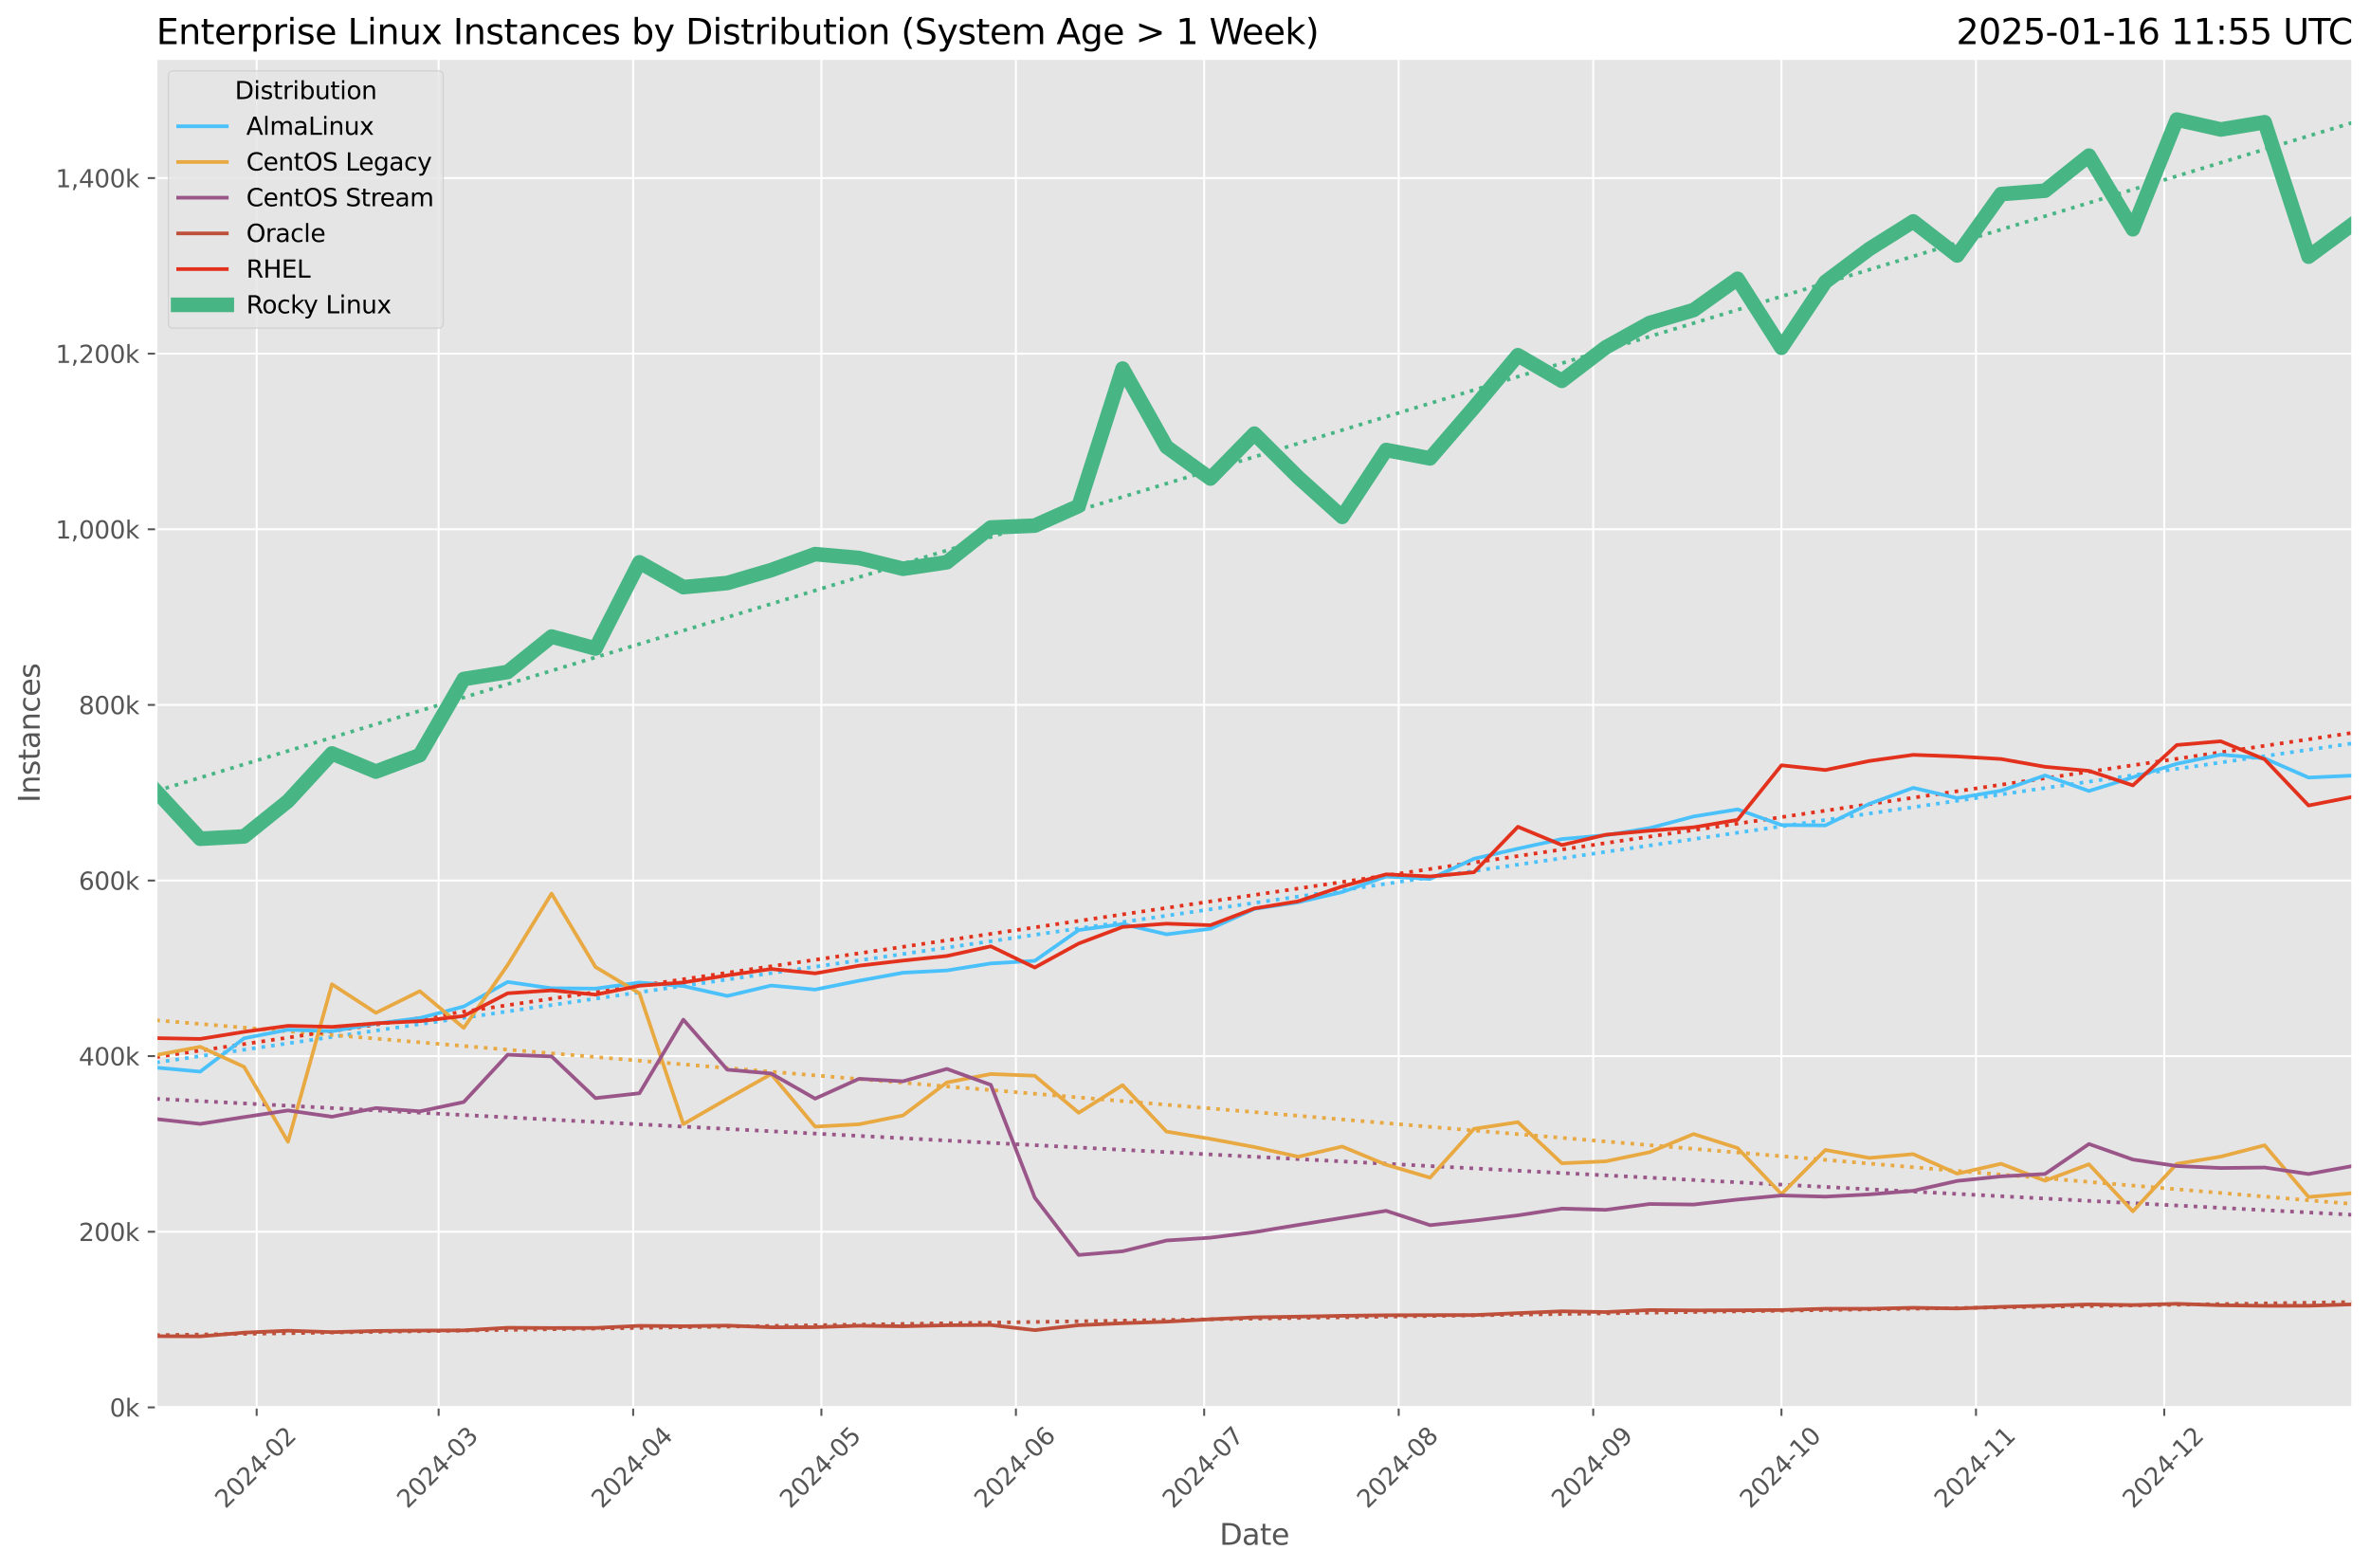 <?xml version="1.0" encoding="utf-8" standalone="no"?>
<!DOCTYPE svg PUBLIC "-//W3C//DTD SVG 1.1//EN"
  "http://www.w3.org/Graphics/SVG/1.1/DTD/svg11.dtd">
<svg xmlns:xlink="http://www.w3.org/1999/xlink" width="974.277pt" height="644.744pt" viewBox="0 0 974.277 644.744" xmlns="http://www.w3.org/2000/svg" version="1.1">
 <defs>
  <style type="text/css">*{stroke-linejoin: round; stroke-linecap: butt}</style>
 </defs>
 <g id="figure_1">
  <g id="patch_1">
   <path d="M 0 644.744 
L 974.277 644.744 
L 974.277 0 
L 0 0 
z
" style="fill: #ffffff"/>
  </g>
  <g id="axes_1">
   <g id="patch_2">
    <path d="M 64.233 578.542 
L 967.077 578.542 
L 967.077 24.142 
L 64.233 24.142 
z
" style="fill: #e5e5e5"/>
   </g>
   <g id="matplotlib.axis_1">
    <g id="xtick_1">
     <g id="line2d_1">
      <path d="M 105.505 578.542 
L 105.505 24.142 
" clip-path="url(#p649d372c76)" style="fill: none; stroke: #ffffff; stroke-width: 0.8; stroke-linecap: square"/>
     </g>
     <g id="line2d_2">
      <defs>
       <path id="mbf3de03602" d="M 0 0 
L 0 3.5 
" style="stroke: #555555; stroke-width: 0.8"/>
      </defs>
      <g>
       <use xlink:href="#mbf3de03602" x="105.505" y="578.542" style="fill: #555555; stroke: #555555; stroke-width: 0.8"/>
      </g>
     </g>
     <g id="text_1">
      <!-- 2024-02 -->
      <g style="fill: #555555" transform="translate(92.684 620.46) rotate(-45) scale(0.1 -0.1)">
       <defs>
        <path id="DejaVuSans-32" d="M 1228 531 
L 3431 531 
L 3431 0 
L 469 0 
L 469 531 
Q 828 903 1448 1529 
Q 2069 2156 2228 2338 
Q 2531 2678 2651 2914 
Q 2772 3150 2772 3378 
Q 2772 3750 2511 3984 
Q 2250 4219 1831 4219 
Q 1534 4219 1204 4116 
Q 875 4013 500 3803 
L 500 4441 
Q 881 4594 1212 4672 
Q 1544 4750 1819 4750 
Q 2544 4750 2975 4387 
Q 3406 4025 3406 3419 
Q 3406 3131 3298 2873 
Q 3191 2616 2906 2266 
Q 2828 2175 2409 1742 
Q 1991 1309 1228 531 
z
" transform="scale(0.016)"/>
        <path id="DejaVuSans-30" d="M 2034 4250 
Q 1547 4250 1301 3770 
Q 1056 3291 1056 2328 
Q 1056 1369 1301 889 
Q 1547 409 2034 409 
Q 2525 409 2770 889 
Q 3016 1369 3016 2328 
Q 3016 3291 2770 3770 
Q 2525 4250 2034 4250 
z
M 2034 4750 
Q 2819 4750 3233 4129 
Q 3647 3509 3647 2328 
Q 3647 1150 3233 529 
Q 2819 -91 2034 -91 
Q 1250 -91 836 529 
Q 422 1150 422 2328 
Q 422 3509 836 4129 
Q 1250 4750 2034 4750 
z
" transform="scale(0.016)"/>
        <path id="DejaVuSans-34" d="M 2419 4116 
L 825 1625 
L 2419 1625 
L 2419 4116 
z
M 2253 4666 
L 3047 4666 
L 3047 1625 
L 3713 1625 
L 3713 1100 
L 3047 1100 
L 3047 0 
L 2419 0 
L 2419 1100 
L 313 1100 
L 313 1709 
L 2253 4666 
z
" transform="scale(0.016)"/>
        <path id="DejaVuSans-2d" d="M 313 2009 
L 1997 2009 
L 1997 1497 
L 313 1497 
L 313 2009 
z
" transform="scale(0.016)"/>
       </defs>
       <use xlink:href="#DejaVuSans-32"/>
       <use xlink:href="#DejaVuSans-30" x="63.623"/>
       <use xlink:href="#DejaVuSans-32" x="127.246"/>
       <use xlink:href="#DejaVuSans-34" x="190.869"/>
       <use xlink:href="#DejaVuSans-2d" x="254.492"/>
       <use xlink:href="#DejaVuSans-30" x="290.576"/>
       <use xlink:href="#DejaVuSans-32" x="354.199"/>
      </g>
     </g>
    </g>
    <g id="xtick_2">
     <g id="line2d_3">
      <path d="M 180.312 578.542 
L 180.312 24.142 
" clip-path="url(#p649d372c76)" style="fill: none; stroke: #ffffff; stroke-width: 0.8; stroke-linecap: square"/>
     </g>
     <g id="line2d_4">
      <g>
       <use xlink:href="#mbf3de03602" x="180.312" y="578.542" style="fill: #555555; stroke: #555555; stroke-width: 0.8"/>
      </g>
     </g>
     <g id="text_2">
      <!-- 2024-03 -->
      <g style="fill: #555555" transform="translate(167.491 620.46) rotate(-45) scale(0.1 -0.1)">
       <defs>
        <path id="DejaVuSans-33" d="M 2597 2516 
Q 3050 2419 3304 2112 
Q 3559 1806 3559 1356 
Q 3559 666 3084 287 
Q 2609 -91 1734 -91 
Q 1441 -91 1130 -33 
Q 819 25 488 141 
L 488 750 
Q 750 597 1062 519 
Q 1375 441 1716 441 
Q 2309 441 2620 675 
Q 2931 909 2931 1356 
Q 2931 1769 2642 2001 
Q 2353 2234 1838 2234 
L 1294 2234 
L 1294 2753 
L 1863 2753 
Q 2328 2753 2575 2939 
Q 2822 3125 2822 3475 
Q 2822 3834 2567 4026 
Q 2313 4219 1838 4219 
Q 1578 4219 1281 4162 
Q 984 4106 628 3988 
L 628 4550 
Q 988 4650 1302 4700 
Q 1616 4750 1894 4750 
Q 2613 4750 3031 4423 
Q 3450 4097 3450 3541 
Q 3450 3153 3228 2886 
Q 3006 2619 2597 2516 
z
" transform="scale(0.016)"/>
       </defs>
       <use xlink:href="#DejaVuSans-32"/>
       <use xlink:href="#DejaVuSans-30" x="63.623"/>
       <use xlink:href="#DejaVuSans-32" x="127.246"/>
       <use xlink:href="#DejaVuSans-34" x="190.869"/>
       <use xlink:href="#DejaVuSans-2d" x="254.492"/>
       <use xlink:href="#DejaVuSans-30" x="290.576"/>
       <use xlink:href="#DejaVuSans-33" x="354.199"/>
      </g>
     </g>
    </g>
    <g id="xtick_3">
     <g id="line2d_5">
      <path d="M 260.279 578.542 
L 260.279 24.142 
" clip-path="url(#p649d372c76)" style="fill: none; stroke: #ffffff; stroke-width: 0.8; stroke-linecap: square"/>
     </g>
     <g id="line2d_6">
      <g>
       <use xlink:href="#mbf3de03602" x="260.279" y="578.542" style="fill: #555555; stroke: #555555; stroke-width: 0.8"/>
      </g>
     </g>
     <g id="text_3">
      <!-- 2024-04 -->
      <g style="fill: #555555" transform="translate(247.457 620.46) rotate(-45) scale(0.1 -0.1)">
       <use xlink:href="#DejaVuSans-32"/>
       <use xlink:href="#DejaVuSans-30" x="63.623"/>
       <use xlink:href="#DejaVuSans-32" x="127.246"/>
       <use xlink:href="#DejaVuSans-34" x="190.869"/>
       <use xlink:href="#DejaVuSans-2d" x="254.492"/>
       <use xlink:href="#DejaVuSans-30" x="290.576"/>
       <use xlink:href="#DejaVuSans-34" x="354.199"/>
      </g>
     </g>
    </g>
    <g id="xtick_4">
     <g id="line2d_7">
      <path d="M 337.665 578.542 
L 337.665 24.142 
" clip-path="url(#p649d372c76)" style="fill: none; stroke: #ffffff; stroke-width: 0.8; stroke-linecap: square"/>
     </g>
     <g id="line2d_8">
      <g>
       <use xlink:href="#mbf3de03602" x="337.665" y="578.542" style="fill: #555555; stroke: #555555; stroke-width: 0.8"/>
      </g>
     </g>
     <g id="text_4">
      <!-- 2024-05 -->
      <g style="fill: #555555" transform="translate(324.844 620.46) rotate(-45) scale(0.1 -0.1)">
       <defs>
        <path id="DejaVuSans-35" d="M 691 4666 
L 3169 4666 
L 3169 4134 
L 1269 4134 
L 1269 2991 
Q 1406 3038 1543 3061 
Q 1681 3084 1819 3084 
Q 2600 3084 3056 2656 
Q 3513 2228 3513 1497 
Q 3513 744 3044 326 
Q 2575 -91 1722 -91 
Q 1428 -91 1123 -41 
Q 819 9 494 109 
L 494 744 
Q 775 591 1075 516 
Q 1375 441 1709 441 
Q 2250 441 2565 725 
Q 2881 1009 2881 1497 
Q 2881 1984 2565 2268 
Q 2250 2553 1709 2553 
Q 1456 2553 1204 2497 
Q 953 2441 691 2322 
L 691 4666 
z
" transform="scale(0.016)"/>
       </defs>
       <use xlink:href="#DejaVuSans-32"/>
       <use xlink:href="#DejaVuSans-30" x="63.623"/>
       <use xlink:href="#DejaVuSans-32" x="127.246"/>
       <use xlink:href="#DejaVuSans-34" x="190.869"/>
       <use xlink:href="#DejaVuSans-2d" x="254.492"/>
       <use xlink:href="#DejaVuSans-30" x="290.576"/>
       <use xlink:href="#DejaVuSans-35" x="354.199"/>
      </g>
     </g>
    </g>
    <g id="xtick_5">
     <g id="line2d_9">
      <path d="M 417.631 578.542 
L 417.631 24.142 
" clip-path="url(#p649d372c76)" style="fill: none; stroke: #ffffff; stroke-width: 0.8; stroke-linecap: square"/>
     </g>
     <g id="line2d_10">
      <g>
       <use xlink:href="#mbf3de03602" x="417.631" y="578.542" style="fill: #555555; stroke: #555555; stroke-width: 0.8"/>
      </g>
     </g>
     <g id="text_5">
      <!-- 2024-06 -->
      <g style="fill: #555555" transform="translate(404.81 620.46) rotate(-45) scale(0.1 -0.1)">
       <defs>
        <path id="DejaVuSans-36" d="M 2113 2584 
Q 1688 2584 1439 2293 
Q 1191 2003 1191 1497 
Q 1191 994 1439 701 
Q 1688 409 2113 409 
Q 2538 409 2786 701 
Q 3034 994 3034 1497 
Q 3034 2003 2786 2293 
Q 2538 2584 2113 2584 
z
M 3366 4563 
L 3366 3988 
Q 3128 4100 2886 4159 
Q 2644 4219 2406 4219 
Q 1781 4219 1451 3797 
Q 1122 3375 1075 2522 
Q 1259 2794 1537 2939 
Q 1816 3084 2150 3084 
Q 2853 3084 3261 2657 
Q 3669 2231 3669 1497 
Q 3669 778 3244 343 
Q 2819 -91 2113 -91 
Q 1303 -91 875 529 
Q 447 1150 447 2328 
Q 447 3434 972 4092 
Q 1497 4750 2381 4750 
Q 2619 4750 2861 4703 
Q 3103 4656 3366 4563 
z
" transform="scale(0.016)"/>
       </defs>
       <use xlink:href="#DejaVuSans-32"/>
       <use xlink:href="#DejaVuSans-30" x="63.623"/>
       <use xlink:href="#DejaVuSans-32" x="127.246"/>
       <use xlink:href="#DejaVuSans-34" x="190.869"/>
       <use xlink:href="#DejaVuSans-2d" x="254.492"/>
       <use xlink:href="#DejaVuSans-30" x="290.576"/>
       <use xlink:href="#DejaVuSans-36" x="354.199"/>
      </g>
     </g>
    </g>
    <g id="xtick_6">
     <g id="line2d_11">
      <path d="M 495.018 578.542 
L 495.018 24.142 
" clip-path="url(#p649d372c76)" style="fill: none; stroke: #ffffff; stroke-width: 0.8; stroke-linecap: square"/>
     </g>
     <g id="line2d_12">
      <g>
       <use xlink:href="#mbf3de03602" x="495.018" y="578.542" style="fill: #555555; stroke: #555555; stroke-width: 0.8"/>
      </g>
     </g>
     <g id="text_6">
      <!-- 2024-07 -->
      <g style="fill: #555555" transform="translate(482.197 620.46) rotate(-45) scale(0.1 -0.1)">
       <defs>
        <path id="DejaVuSans-37" d="M 525 4666 
L 3525 4666 
L 3525 4397 
L 1831 0 
L 1172 0 
L 2766 4134 
L 525 4134 
L 525 4666 
z
" transform="scale(0.016)"/>
       </defs>
       <use xlink:href="#DejaVuSans-32"/>
       <use xlink:href="#DejaVuSans-30" x="63.623"/>
       <use xlink:href="#DejaVuSans-32" x="127.246"/>
       <use xlink:href="#DejaVuSans-34" x="190.869"/>
       <use xlink:href="#DejaVuSans-2d" x="254.492"/>
       <use xlink:href="#DejaVuSans-30" x="290.576"/>
       <use xlink:href="#DejaVuSans-37" x="354.199"/>
      </g>
     </g>
    </g>
    <g id="xtick_7">
     <g id="line2d_13">
      <path d="M 574.984 578.542 
L 574.984 24.142 
" clip-path="url(#p649d372c76)" style="fill: none; stroke: #ffffff; stroke-width: 0.8; stroke-linecap: square"/>
     </g>
     <g id="line2d_14">
      <g>
       <use xlink:href="#mbf3de03602" x="574.984" y="578.542" style="fill: #555555; stroke: #555555; stroke-width: 0.8"/>
      </g>
     </g>
     <g id="text_7">
      <!-- 2024-08 -->
      <g style="fill: #555555" transform="translate(562.163 620.46) rotate(-45) scale(0.1 -0.1)">
       <defs>
        <path id="DejaVuSans-38" d="M 2034 2216 
Q 1584 2216 1326 1975 
Q 1069 1734 1069 1313 
Q 1069 891 1326 650 
Q 1584 409 2034 409 
Q 2484 409 2743 651 
Q 3003 894 3003 1313 
Q 3003 1734 2745 1975 
Q 2488 2216 2034 2216 
z
M 1403 2484 
Q 997 2584 770 2862 
Q 544 3141 544 3541 
Q 544 4100 942 4425 
Q 1341 4750 2034 4750 
Q 2731 4750 3128 4425 
Q 3525 4100 3525 3541 
Q 3525 3141 3298 2862 
Q 3072 2584 2669 2484 
Q 3125 2378 3379 2068 
Q 3634 1759 3634 1313 
Q 3634 634 3220 271 
Q 2806 -91 2034 -91 
Q 1263 -91 848 271 
Q 434 634 434 1313 
Q 434 1759 690 2068 
Q 947 2378 1403 2484 
z
M 1172 3481 
Q 1172 3119 1398 2916 
Q 1625 2713 2034 2713 
Q 2441 2713 2670 2916 
Q 2900 3119 2900 3481 
Q 2900 3844 2670 4047 
Q 2441 4250 2034 4250 
Q 1625 4250 1398 4047 
Q 1172 3844 1172 3481 
z
" transform="scale(0.016)"/>
       </defs>
       <use xlink:href="#DejaVuSans-32"/>
       <use xlink:href="#DejaVuSans-30" x="63.623"/>
       <use xlink:href="#DejaVuSans-32" x="127.246"/>
       <use xlink:href="#DejaVuSans-34" x="190.869"/>
       <use xlink:href="#DejaVuSans-2d" x="254.492"/>
       <use xlink:href="#DejaVuSans-30" x="290.576"/>
       <use xlink:href="#DejaVuSans-38" x="354.199"/>
      </g>
     </g>
    </g>
    <g id="xtick_8">
     <g id="line2d_15">
      <path d="M 654.95 578.542 
L 654.95 24.142 
" clip-path="url(#p649d372c76)" style="fill: none; stroke: #ffffff; stroke-width: 0.8; stroke-linecap: square"/>
     </g>
     <g id="line2d_16">
      <g>
       <use xlink:href="#mbf3de03602" x="654.95" y="578.542" style="fill: #555555; stroke: #555555; stroke-width: 0.8"/>
      </g>
     </g>
     <g id="text_8">
      <!-- 2024-09 -->
      <g style="fill: #555555" transform="translate(642.129 620.46) rotate(-45) scale(0.1 -0.1)">
       <defs>
        <path id="DejaVuSans-39" d="M 703 97 
L 703 672 
Q 941 559 1184 500 
Q 1428 441 1663 441 
Q 2288 441 2617 861 
Q 2947 1281 2994 2138 
Q 2813 1869 2534 1725 
Q 2256 1581 1919 1581 
Q 1219 1581 811 2004 
Q 403 2428 403 3163 
Q 403 3881 828 4315 
Q 1253 4750 1959 4750 
Q 2769 4750 3195 4129 
Q 3622 3509 3622 2328 
Q 3622 1225 3098 567 
Q 2575 -91 1691 -91 
Q 1453 -91 1209 -44 
Q 966 3 703 97 
z
M 1959 2075 
Q 2384 2075 2632 2365 
Q 2881 2656 2881 3163 
Q 2881 3666 2632 3958 
Q 2384 4250 1959 4250 
Q 1534 4250 1286 3958 
Q 1038 3666 1038 3163 
Q 1038 2656 1286 2365 
Q 1534 2075 1959 2075 
z
" transform="scale(0.016)"/>
       </defs>
       <use xlink:href="#DejaVuSans-32"/>
       <use xlink:href="#DejaVuSans-30" x="63.623"/>
       <use xlink:href="#DejaVuSans-32" x="127.246"/>
       <use xlink:href="#DejaVuSans-34" x="190.869"/>
       <use xlink:href="#DejaVuSans-2d" x="254.492"/>
       <use xlink:href="#DejaVuSans-30" x="290.576"/>
       <use xlink:href="#DejaVuSans-39" x="354.199"/>
      </g>
     </g>
    </g>
    <g id="xtick_9">
     <g id="line2d_17">
      <path d="M 732.337 578.542 
L 732.337 24.142 
" clip-path="url(#p649d372c76)" style="fill: none; stroke: #ffffff; stroke-width: 0.8; stroke-linecap: square"/>
     </g>
     <g id="line2d_18">
      <g>
       <use xlink:href="#mbf3de03602" x="732.337" y="578.542" style="fill: #555555; stroke: #555555; stroke-width: 0.8"/>
      </g>
     </g>
     <g id="text_9">
      <!-- 2024-10 -->
      <g style="fill: #555555" transform="translate(719.516 620.46) rotate(-45) scale(0.1 -0.1)">
       <defs>
        <path id="DejaVuSans-31" d="M 794 531 
L 1825 531 
L 1825 4091 
L 703 3866 
L 703 4441 
L 1819 4666 
L 2450 4666 
L 2450 531 
L 3481 531 
L 3481 0 
L 794 0 
L 794 531 
z
" transform="scale(0.016)"/>
       </defs>
       <use xlink:href="#DejaVuSans-32"/>
       <use xlink:href="#DejaVuSans-30" x="63.623"/>
       <use xlink:href="#DejaVuSans-32" x="127.246"/>
       <use xlink:href="#DejaVuSans-34" x="190.869"/>
       <use xlink:href="#DejaVuSans-2d" x="254.492"/>
       <use xlink:href="#DejaVuSans-31" x="290.576"/>
       <use xlink:href="#DejaVuSans-30" x="354.199"/>
      </g>
     </g>
    </g>
    <g id="xtick_10">
     <g id="line2d_19">
      <path d="M 812.303 578.542 
L 812.303 24.142 
" clip-path="url(#p649d372c76)" style="fill: none; stroke: #ffffff; stroke-width: 0.8; stroke-linecap: square"/>
     </g>
     <g id="line2d_20">
      <g>
       <use xlink:href="#mbf3de03602" x="812.303" y="578.542" style="fill: #555555; stroke: #555555; stroke-width: 0.8"/>
      </g>
     </g>
     <g id="text_10">
      <!-- 2024-11 -->
      <g style="fill: #555555" transform="translate(799.482 620.46) rotate(-45) scale(0.1 -0.1)">
       <use xlink:href="#DejaVuSans-32"/>
       <use xlink:href="#DejaVuSans-30" x="63.623"/>
       <use xlink:href="#DejaVuSans-32" x="127.246"/>
       <use xlink:href="#DejaVuSans-34" x="190.869"/>
       <use xlink:href="#DejaVuSans-2d" x="254.492"/>
       <use xlink:href="#DejaVuSans-31" x="290.576"/>
       <use xlink:href="#DejaVuSans-31" x="354.199"/>
      </g>
     </g>
    </g>
    <g id="xtick_11">
     <g id="line2d_21">
      <path d="M 889.69 578.542 
L 889.69 24.142 
" clip-path="url(#p649d372c76)" style="fill: none; stroke: #ffffff; stroke-width: 0.8; stroke-linecap: square"/>
     </g>
     <g id="line2d_22">
      <g>
       <use xlink:href="#mbf3de03602" x="889.69" y="578.542" style="fill: #555555; stroke: #555555; stroke-width: 0.8"/>
      </g>
     </g>
     <g id="text_11">
      <!-- 2024-12 -->
      <g style="fill: #555555" transform="translate(876.869 620.46) rotate(-45) scale(0.1 -0.1)">
       <use xlink:href="#DejaVuSans-32"/>
       <use xlink:href="#DejaVuSans-30" x="63.623"/>
       <use xlink:href="#DejaVuSans-32" x="127.246"/>
       <use xlink:href="#DejaVuSans-34" x="190.869"/>
       <use xlink:href="#DejaVuSans-2d" x="254.492"/>
       <use xlink:href="#DejaVuSans-31" x="290.576"/>
       <use xlink:href="#DejaVuSans-32" x="354.199"/>
      </g>
     </g>
    </g>
    <g id="text_12">
     <!-- Date -->
     <g style="fill: #555555" transform="translate(501.314 635.048) scale(0.12 -0.12)">
      <defs>
       <path id="DejaVuSans-44" d="M 1259 4147 
L 1259 519 
L 2022 519 
Q 2988 519 3436 956 
Q 3884 1394 3884 2338 
Q 3884 3275 3436 3711 
Q 2988 4147 2022 4147 
L 1259 4147 
z
M 628 4666 
L 1925 4666 
Q 3281 4666 3915 4102 
Q 4550 3538 4550 2338 
Q 4550 1131 3912 565 
Q 3275 0 1925 0 
L 628 0 
L 628 4666 
z
" transform="scale(0.016)"/>
       <path id="DejaVuSans-61" d="M 2194 1759 
Q 1497 1759 1228 1600 
Q 959 1441 959 1056 
Q 959 750 1161 570 
Q 1363 391 1709 391 
Q 2188 391 2477 730 
Q 2766 1069 2766 1631 
L 2766 1759 
L 2194 1759 
z
M 3341 1997 
L 3341 0 
L 2766 0 
L 2766 531 
Q 2569 213 2275 61 
Q 1981 -91 1556 -91 
Q 1019 -91 701 211 
Q 384 513 384 1019 
Q 384 1609 779 1909 
Q 1175 2209 1959 2209 
L 2766 2209 
L 2766 2266 
Q 2766 2663 2505 2880 
Q 2244 3097 1772 3097 
Q 1472 3097 1187 3025 
Q 903 2953 641 2809 
L 641 3341 
Q 956 3463 1253 3523 
Q 1550 3584 1831 3584 
Q 2591 3584 2966 3190 
Q 3341 2797 3341 1997 
z
" transform="scale(0.016)"/>
       <path id="DejaVuSans-74" d="M 1172 4494 
L 1172 3500 
L 2356 3500 
L 2356 3053 
L 1172 3053 
L 1172 1153 
Q 1172 725 1289 603 
Q 1406 481 1766 481 
L 2356 481 
L 2356 0 
L 1766 0 
Q 1100 0 847 248 
Q 594 497 594 1153 
L 594 3053 
L 172 3053 
L 172 3500 
L 594 3500 
L 594 4494 
L 1172 4494 
z
" transform="scale(0.016)"/>
       <path id="DejaVuSans-65" d="M 3597 1894 
L 3597 1613 
L 953 1613 
Q 991 1019 1311 708 
Q 1631 397 2203 397 
Q 2534 397 2845 478 
Q 3156 559 3463 722 
L 3463 178 
Q 3153 47 2828 -22 
Q 2503 -91 2169 -91 
Q 1331 -91 842 396 
Q 353 884 353 1716 
Q 353 2575 817 3079 
Q 1281 3584 2069 3584 
Q 2775 3584 3186 3129 
Q 3597 2675 3597 1894 
z
M 3022 2063 
Q 3016 2534 2758 2815 
Q 2500 3097 2075 3097 
Q 1594 3097 1305 2825 
Q 1016 2553 972 2059 
L 3022 2063 
z
" transform="scale(0.016)"/>
      </defs>
      <use xlink:href="#DejaVuSans-44"/>
      <use xlink:href="#DejaVuSans-61" x="77.002"/>
      <use xlink:href="#DejaVuSans-74" x="138.281"/>
      <use xlink:href="#DejaVuSans-65" x="177.49"/>
     </g>
    </g>
   </g>
   <g id="matplotlib.axis_2">
    <g id="ytick_1">
     <g id="line2d_23">
      <path d="M 64.233 578.542 
L 967.077 578.542 
" clip-path="url(#p649d372c76)" style="fill: none; stroke: #ffffff; stroke-width: 0.8; stroke-linecap: square"/>
     </g>
     <g id="line2d_24">
      <defs>
       <path id="m5b10149068" d="M 0 0 
L -3.5 0 
" style="stroke: #555555; stroke-width: 0.8"/>
      </defs>
      <g>
       <use xlink:href="#m5b10149068" x="64.233" y="578.542" style="fill: #555555; stroke: #555555; stroke-width: 0.8"/>
      </g>
     </g>
     <g id="text_13">
      <!-- 0k -->
      <g style="fill: #555555" transform="translate(45.079 582.341) scale(0.1 -0.1)">
       <defs>
        <path id="DejaVuSans-6b" d="M 581 4863 
L 1159 4863 
L 1159 1991 
L 2875 3500 
L 3609 3500 
L 1753 1863 
L 3688 0 
L 2938 0 
L 1159 1709 
L 1159 0 
L 581 0 
L 581 4863 
z
" transform="scale(0.016)"/>
       </defs>
       <use xlink:href="#DejaVuSans-30"/>
       <use xlink:href="#DejaVuSans-6b" x="63.623"/>
      </g>
     </g>
    </g>
    <g id="ytick_2">
     <g id="line2d_25">
      <path d="M 64.233 506.35 
L 967.077 506.35 
" clip-path="url(#p649d372c76)" style="fill: none; stroke: #ffffff; stroke-width: 0.8; stroke-linecap: square"/>
     </g>
     <g id="line2d_26">
      <g>
       <use xlink:href="#m5b10149068" x="64.233" y="506.35" style="fill: #555555; stroke: #555555; stroke-width: 0.8"/>
      </g>
     </g>
     <g id="text_14">
      <!-- 200k -->
      <g style="fill: #555555" transform="translate(32.354 510.149) scale(0.1 -0.1)">
       <use xlink:href="#DejaVuSans-32"/>
       <use xlink:href="#DejaVuSans-30" x="63.623"/>
       <use xlink:href="#DejaVuSans-30" x="127.246"/>
       <use xlink:href="#DejaVuSans-6b" x="190.869"/>
      </g>
     </g>
    </g>
    <g id="ytick_3">
     <g id="line2d_27">
      <path d="M 64.233 434.158 
L 967.077 434.158 
" clip-path="url(#p649d372c76)" style="fill: none; stroke: #ffffff; stroke-width: 0.8; stroke-linecap: square"/>
     </g>
     <g id="line2d_28">
      <g>
       <use xlink:href="#m5b10149068" x="64.233" y="434.158" style="fill: #555555; stroke: #555555; stroke-width: 0.8"/>
      </g>
     </g>
     <g id="text_15">
      <!-- 400k -->
      <g style="fill: #555555" transform="translate(32.354 437.957) scale(0.1 -0.1)">
       <use xlink:href="#DejaVuSans-34"/>
       <use xlink:href="#DejaVuSans-30" x="63.623"/>
       <use xlink:href="#DejaVuSans-30" x="127.246"/>
       <use xlink:href="#DejaVuSans-6b" x="190.869"/>
      </g>
     </g>
    </g>
    <g id="ytick_4">
     <g id="line2d_29">
      <path d="M 64.233 361.966 
L 967.077 361.966 
" clip-path="url(#p649d372c76)" style="fill: none; stroke: #ffffff; stroke-width: 0.8; stroke-linecap: square"/>
     </g>
     <g id="line2d_30">
      <g>
       <use xlink:href="#m5b10149068" x="64.233" y="361.966" style="fill: #555555; stroke: #555555; stroke-width: 0.8"/>
      </g>
     </g>
     <g id="text_16">
      <!-- 600k -->
      <g style="fill: #555555" transform="translate(32.354 365.765) scale(0.1 -0.1)">
       <use xlink:href="#DejaVuSans-36"/>
       <use xlink:href="#DejaVuSans-30" x="63.623"/>
       <use xlink:href="#DejaVuSans-30" x="127.246"/>
       <use xlink:href="#DejaVuSans-6b" x="190.869"/>
      </g>
     </g>
    </g>
    <g id="ytick_5">
     <g id="line2d_31">
      <path d="M 64.233 289.774 
L 967.077 289.774 
" clip-path="url(#p649d372c76)" style="fill: none; stroke: #ffffff; stroke-width: 0.8; stroke-linecap: square"/>
     </g>
     <g id="line2d_32">
      <g>
       <use xlink:href="#m5b10149068" x="64.233" y="289.774" style="fill: #555555; stroke: #555555; stroke-width: 0.8"/>
      </g>
     </g>
     <g id="text_17">
      <!-- 800k -->
      <g style="fill: #555555" transform="translate(32.354 293.573) scale(0.1 -0.1)">
       <use xlink:href="#DejaVuSans-38"/>
       <use xlink:href="#DejaVuSans-30" x="63.623"/>
       <use xlink:href="#DejaVuSans-30" x="127.246"/>
       <use xlink:href="#DejaVuSans-6b" x="190.869"/>
      </g>
     </g>
    </g>
    <g id="ytick_6">
     <g id="line2d_33">
      <path d="M 64.233 217.582 
L 967.077 217.582 
" clip-path="url(#p649d372c76)" style="fill: none; stroke: #ffffff; stroke-width: 0.8; stroke-linecap: square"/>
     </g>
     <g id="line2d_34">
      <g>
       <use xlink:href="#m5b10149068" x="64.233" y="217.582" style="fill: #555555; stroke: #555555; stroke-width: 0.8"/>
      </g>
     </g>
     <g id="text_18">
      <!-- 1,000k -->
      <g style="fill: #555555" transform="translate(22.814 221.381) scale(0.1 -0.1)">
       <defs>
        <path id="DejaVuSans-2c" d="M 750 794 
L 1409 794 
L 1409 256 
L 897 -744 
L 494 -744 
L 750 256 
L 750 794 
z
" transform="scale(0.016)"/>
       </defs>
       <use xlink:href="#DejaVuSans-31"/>
       <use xlink:href="#DejaVuSans-2c" x="63.623"/>
       <use xlink:href="#DejaVuSans-30" x="95.41"/>
       <use xlink:href="#DejaVuSans-30" x="159.033"/>
       <use xlink:href="#DejaVuSans-30" x="222.656"/>
       <use xlink:href="#DejaVuSans-6b" x="286.279"/>
      </g>
     </g>
    </g>
    <g id="ytick_7">
     <g id="line2d_35">
      <path d="M 64.233 145.39 
L 967.077 145.39 
" clip-path="url(#p649d372c76)" style="fill: none; stroke: #ffffff; stroke-width: 0.8; stroke-linecap: square"/>
     </g>
     <g id="line2d_36">
      <g>
       <use xlink:href="#m5b10149068" x="64.233" y="145.39" style="fill: #555555; stroke: #555555; stroke-width: 0.8"/>
      </g>
     </g>
     <g id="text_19">
      <!-- 1,200k -->
      <g style="fill: #555555" transform="translate(22.814 149.189) scale(0.1 -0.1)">
       <use xlink:href="#DejaVuSans-31"/>
       <use xlink:href="#DejaVuSans-2c" x="63.623"/>
       <use xlink:href="#DejaVuSans-32" x="95.41"/>
       <use xlink:href="#DejaVuSans-30" x="159.033"/>
       <use xlink:href="#DejaVuSans-30" x="222.656"/>
       <use xlink:href="#DejaVuSans-6b" x="286.279"/>
      </g>
     </g>
    </g>
    <g id="ytick_8">
     <g id="line2d_37">
      <path d="M 64.233 73.197 
L 967.077 73.197 
" clip-path="url(#p649d372c76)" style="fill: none; stroke: #ffffff; stroke-width: 0.8; stroke-linecap: square"/>
     </g>
     <g id="line2d_38">
      <g>
       <use xlink:href="#m5b10149068" x="64.233" y="73.197" style="fill: #555555; stroke: #555555; stroke-width: 0.8"/>
      </g>
     </g>
     <g id="text_20">
      <!-- 1,400k -->
      <g style="fill: #555555" transform="translate(22.814 76.997) scale(0.1 -0.1)">
       <use xlink:href="#DejaVuSans-31"/>
       <use xlink:href="#DejaVuSans-2c" x="63.623"/>
       <use xlink:href="#DejaVuSans-34" x="95.41"/>
       <use xlink:href="#DejaVuSans-30" x="159.033"/>
       <use xlink:href="#DejaVuSans-30" x="222.656"/>
       <use xlink:href="#DejaVuSans-6b" x="286.279"/>
      </g>
     </g>
    </g>
    <g id="text_21">
     <!-- Instances -->
     <g style="fill: #555555" transform="translate(16.318 329.988) rotate(-90) scale(0.12 -0.12)">
      <defs>
       <path id="DejaVuSans-49" d="M 628 4666 
L 1259 4666 
L 1259 0 
L 628 0 
L 628 4666 
z
" transform="scale(0.016)"/>
       <path id="DejaVuSans-6e" d="M 3513 2113 
L 3513 0 
L 2938 0 
L 2938 2094 
Q 2938 2591 2744 2837 
Q 2550 3084 2163 3084 
Q 1697 3084 1428 2787 
Q 1159 2491 1159 1978 
L 1159 0 
L 581 0 
L 581 3500 
L 1159 3500 
L 1159 2956 
Q 1366 3272 1645 3428 
Q 1925 3584 2291 3584 
Q 2894 3584 3203 3211 
Q 3513 2838 3513 2113 
z
" transform="scale(0.016)"/>
       <path id="DejaVuSans-73" d="M 2834 3397 
L 2834 2853 
Q 2591 2978 2328 3040 
Q 2066 3103 1784 3103 
Q 1356 3103 1142 2972 
Q 928 2841 928 2578 
Q 928 2378 1081 2264 
Q 1234 2150 1697 2047 
L 1894 2003 
Q 2506 1872 2764 1633 
Q 3022 1394 3022 966 
Q 3022 478 2636 193 
Q 2250 -91 1575 -91 
Q 1294 -91 989 -36 
Q 684 19 347 128 
L 347 722 
Q 666 556 975 473 
Q 1284 391 1588 391 
Q 1994 391 2212 530 
Q 2431 669 2431 922 
Q 2431 1156 2273 1281 
Q 2116 1406 1581 1522 
L 1381 1569 
Q 847 1681 609 1914 
Q 372 2147 372 2553 
Q 372 3047 722 3315 
Q 1072 3584 1716 3584 
Q 2034 3584 2315 3537 
Q 2597 3491 2834 3397 
z
" transform="scale(0.016)"/>
       <path id="DejaVuSans-63" d="M 3122 3366 
L 3122 2828 
Q 2878 2963 2633 3030 
Q 2388 3097 2138 3097 
Q 1578 3097 1268 2742 
Q 959 2388 959 1747 
Q 959 1106 1268 751 
Q 1578 397 2138 397 
Q 2388 397 2633 464 
Q 2878 531 3122 666 
L 3122 134 
Q 2881 22 2623 -34 
Q 2366 -91 2075 -91 
Q 1284 -91 818 406 
Q 353 903 353 1747 
Q 353 2603 823 3093 
Q 1294 3584 2113 3584 
Q 2378 3584 2631 3529 
Q 2884 3475 3122 3366 
z
" transform="scale(0.016)"/>
      </defs>
      <use xlink:href="#DejaVuSans-49"/>
      <use xlink:href="#DejaVuSans-6e" x="29.492"/>
      <use xlink:href="#DejaVuSans-73" x="92.871"/>
      <use xlink:href="#DejaVuSans-74" x="144.971"/>
      <use xlink:href="#DejaVuSans-61" x="184.18"/>
      <use xlink:href="#DejaVuSans-6e" x="245.459"/>
      <use xlink:href="#DejaVuSans-63" x="308.838"/>
      <use xlink:href="#DejaVuSans-65" x="363.818"/>
      <use xlink:href="#DejaVuSans-73" x="425.342"/>
     </g>
    </g>
   </g>
   <g id="line2d_39">
    <path d="M 64.233 436.774 
L 73.352 435.449 
L 82.472 434.124 
L 91.591 432.799 
L 100.711 431.473 
L 109.831 430.148 
L 118.95 428.823 
L 128.07 427.498 
L 137.19 426.173 
L 146.309 424.848 
L 155.429 423.522 
L 164.548 422.197 
L 173.668 420.872 
L 182.788 419.547 
L 191.907 418.222 
L 201.027 416.897 
L 210.147 415.572 
L 219.266 414.246 
L 228.386 412.921 
L 237.506 411.596 
L 246.625 410.271 
L 255.745 408.946 
L 264.865 407.621 
L 273.984 406.296 
L 283.104 404.97 
L 292.223 403.645 
L 301.343 402.32 
L 310.463 400.995 
L 319.582 399.67 
L 328.702 398.345 
L 337.822 397.019 
L 346.941 395.694 
L 356.061 394.369 
L 365.18 393.044 
L 374.3 391.719 
L 383.42 390.394 
L 392.539 389.069 
L 401.659 387.743 
L 410.779 386.418 
L 419.898 385.093 
L 429.018 383.768 
L 438.138 382.443 
L 447.257 381.118 
L 456.377 379.793 
L 465.497 378.467 
L 474.616 377.142 
L 483.736 375.817 
L 492.855 374.492 
L 501.975 373.167 
L 511.095 371.842 
L 520.214 370.516 
L 529.334 369.191 
L 538.454 367.866 
L 547.573 366.541 
L 556.693 365.216 
L 565.812 363.891 
L 574.932 362.566 
L 584.052 361.24 
L 593.171 359.915 
L 602.291 358.59 
L 611.411 357.265 
L 620.53 355.94 
L 629.65 354.615 
L 638.77 353.29 
L 647.889 351.964 
L 657.009 350.639 
L 666.129 349.314 
L 675.248 347.989 
L 684.368 346.664 
L 693.487 345.339 
L 702.607 344.013 
L 711.727 342.688 
L 720.846 341.363 
L 729.966 340.038 
L 739.086 338.713 
L 748.205 337.388 
L 757.325 336.063 
L 766.444 334.737 
L 775.564 333.412 
L 784.684 332.087 
L 793.803 330.762 
L 802.923 329.437 
L 812.043 328.112 
L 821.162 326.786 
L 830.282 325.461 
L 839.402 324.136 
L 848.521 322.811 
L 857.641 321.486 
L 866.76 320.161 
L 875.88 318.836 
L 885 317.51 
L 894.119 316.185 
L 903.239 314.86 
L 912.359 313.535 
L 921.478 312.21 
L 930.598 310.885 
L 939.718 309.56 
L 948.837 308.234 
L 957.957 306.909 
L 967.077 305.584 
" clip-path="url(#p649d372c76)" style="fill: none; stroke-dasharray: 1.5,2.475; stroke-dashoffset: 0; stroke: #4ac1fa; stroke-width: 1.5"/>
   </g>
   <g id="line2d_40">
    <path d="M 64.233 419.42 
L 73.352 420.182 
L 82.472 420.945 
L 91.591 421.708 
L 100.711 422.471 
L 109.831 423.233 
L 118.95 423.996 
L 128.07 424.759 
L 137.19 425.521 
L 146.309 426.284 
L 155.429 427.047 
L 164.548 427.809 
L 173.668 428.572 
L 182.788 429.335 
L 191.907 430.097 
L 201.027 430.86 
L 210.147 431.623 
L 219.266 432.386 
L 228.386 433.148 
L 237.506 433.911 
L 246.625 434.674 
L 255.745 435.436 
L 264.865 436.199 
L 273.984 436.962 
L 283.104 437.724 
L 292.223 438.487 
L 301.343 439.25 
L 310.463 440.012 
L 319.582 440.775 
L 328.702 441.538 
L 337.822 442.3 
L 346.941 443.063 
L 356.061 443.826 
L 365.18 444.589 
L 374.3 445.351 
L 383.42 446.114 
L 392.539 446.877 
L 401.659 447.639 
L 410.779 448.402 
L 419.898 449.165 
L 429.018 449.927 
L 438.138 450.69 
L 447.257 451.453 
L 456.377 452.215 
L 465.497 452.978 
L 474.616 453.741 
L 483.736 454.504 
L 492.855 455.266 
L 501.975 456.029 
L 511.095 456.792 
L 520.214 457.554 
L 529.334 458.317 
L 538.454 459.08 
L 547.573 459.842 
L 556.693 460.605 
L 565.812 461.368 
L 574.932 462.13 
L 584.052 462.893 
L 593.171 463.656 
L 602.291 464.419 
L 611.411 465.181 
L 620.53 465.944 
L 629.65 466.707 
L 638.77 467.469 
L 647.889 468.232 
L 657.009 468.995 
L 666.129 469.757 
L 675.248 470.52 
L 684.368 471.283 
L 693.487 472.045 
L 702.607 472.808 
L 711.727 473.571 
L 720.846 474.333 
L 729.966 475.096 
L 739.086 475.859 
L 748.205 476.622 
L 757.325 477.384 
L 766.444 478.147 
L 775.564 478.91 
L 784.684 479.672 
L 793.803 480.435 
L 802.923 481.198 
L 812.043 481.96 
L 821.162 482.723 
L 830.282 483.486 
L 839.402 484.248 
L 848.521 485.011 
L 857.641 485.774 
L 866.76 486.537 
L 875.88 487.299 
L 885 488.062 
L 894.119 488.825 
L 903.239 489.587 
L 912.359 490.35 
L 921.478 491.113 
L 930.598 491.875 
L 939.718 492.638 
L 948.837 493.401 
L 957.957 494.163 
L 967.077 494.926 
" clip-path="url(#p649d372c76)" style="fill: none; stroke-dasharray: 1.5,2.475; stroke-dashoffset: 0; stroke: #e9a942; stroke-width: 1.5"/>
   </g>
   <g id="line2d_41">
    <path d="M 64.233 451.688 
L 73.352 452.17 
L 82.472 452.651 
L 91.591 453.133 
L 100.711 453.615 
L 109.831 454.097 
L 118.95 454.578 
L 128.07 455.06 
L 137.19 455.542 
L 146.309 456.023 
L 155.429 456.505 
L 164.548 456.987 
L 173.668 457.468 
L 182.788 457.95 
L 191.907 458.432 
L 201.027 458.914 
L 210.147 459.395 
L 219.266 459.877 
L 228.386 460.359 
L 237.506 460.84 
L 246.625 461.322 
L 255.745 461.804 
L 264.865 462.286 
L 273.984 462.767 
L 283.104 463.249 
L 292.223 463.731 
L 301.343 464.212 
L 310.463 464.694 
L 319.582 465.176 
L 328.702 465.657 
L 337.822 466.139 
L 346.941 466.621 
L 356.061 467.103 
L 365.18 467.584 
L 374.3 468.066 
L 383.42 468.548 
L 392.539 469.029 
L 401.659 469.511 
L 410.779 469.993 
L 419.898 470.475 
L 429.018 470.956 
L 438.138 471.438 
L 447.257 471.92 
L 456.377 472.401 
L 465.497 472.883 
L 474.616 473.365 
L 483.736 473.846 
L 492.855 474.328 
L 501.975 474.81 
L 511.095 475.292 
L 520.214 475.773 
L 529.334 476.255 
L 538.454 476.737 
L 547.573 477.218 
L 556.693 477.7 
L 565.812 478.182 
L 574.932 478.664 
L 584.052 479.145 
L 593.171 479.627 
L 602.291 480.109 
L 611.411 480.59 
L 620.53 481.072 
L 629.65 481.554 
L 638.77 482.036 
L 647.889 482.517 
L 657.009 482.999 
L 666.129 483.481 
L 675.248 483.962 
L 684.368 484.444 
L 693.487 484.926 
L 702.607 485.407 
L 711.727 485.889 
L 720.846 486.371 
L 729.966 486.853 
L 739.086 487.334 
L 748.205 487.816 
L 757.325 488.298 
L 766.444 488.779 
L 775.564 489.261 
L 784.684 489.743 
L 793.803 490.225 
L 802.923 490.706 
L 812.043 491.188 
L 821.162 491.67 
L 830.282 492.151 
L 839.402 492.633 
L 848.521 493.115 
L 857.641 493.596 
L 866.76 494.078 
L 875.88 494.56 
L 885 495.042 
L 894.119 495.523 
L 903.239 496.005 
L 912.359 496.487 
L 921.478 496.968 
L 930.598 497.45 
L 939.718 497.932 
L 948.837 498.414 
L 957.957 498.895 
L 967.077 499.377 
" clip-path="url(#p649d372c76)" style="fill: none; stroke-dasharray: 1.5,2.475; stroke-dashoffset: 0; stroke: #9a5689; stroke-width: 1.5"/>
   </g>
   <g id="line2d_42">
    <path d="M 64.233 548.875 
L 73.352 548.737 
L 82.472 548.6 
L 91.591 548.462 
L 100.711 548.325 
L 109.831 548.187 
L 118.95 548.05 
L 128.07 547.913 
L 137.19 547.775 
L 146.309 547.638 
L 155.429 547.5 
L 164.548 547.363 
L 173.668 547.225 
L 182.788 547.088 
L 191.907 546.95 
L 201.027 546.813 
L 210.147 546.676 
L 219.266 546.538 
L 228.386 546.401 
L 237.506 546.263 
L 246.625 546.126 
L 255.745 545.988 
L 264.865 545.851 
L 273.984 545.713 
L 283.104 545.576 
L 292.223 545.439 
L 301.343 545.301 
L 310.463 545.164 
L 319.582 545.026 
L 328.702 544.889 
L 337.822 544.751 
L 346.941 544.614 
L 356.061 544.476 
L 365.18 544.339 
L 374.3 544.201 
L 383.42 544.064 
L 392.539 543.927 
L 401.659 543.789 
L 410.779 543.652 
L 419.898 543.514 
L 429.018 543.377 
L 438.138 543.239 
L 447.257 543.102 
L 456.377 542.964 
L 465.497 542.827 
L 474.616 542.69 
L 483.736 542.552 
L 492.855 542.415 
L 501.975 542.277 
L 511.095 542.14 
L 520.214 542.002 
L 529.334 541.865 
L 538.454 541.727 
L 547.573 541.59 
L 556.693 541.452 
L 565.812 541.315 
L 574.932 541.178 
L 584.052 541.04 
L 593.171 540.903 
L 602.291 540.765 
L 611.411 540.628 
L 620.53 540.49 
L 629.65 540.353 
L 638.77 540.215 
L 647.889 540.078 
L 657.009 539.941 
L 666.129 539.803 
L 675.248 539.666 
L 684.368 539.528 
L 693.487 539.391 
L 702.607 539.253 
L 711.727 539.116 
L 720.846 538.978 
L 729.966 538.841 
L 739.086 538.704 
L 748.205 538.566 
L 757.325 538.429 
L 766.444 538.291 
L 775.564 538.154 
L 784.684 538.016 
L 793.803 537.879 
L 802.923 537.741 
L 812.043 537.604 
L 821.162 537.466 
L 830.282 537.329 
L 839.402 537.192 
L 848.521 537.054 
L 857.641 536.917 
L 866.76 536.779 
L 875.88 536.642 
L 885 536.504 
L 894.119 536.367 
L 903.239 536.229 
L 912.359 536.092 
L 921.478 535.955 
L 930.598 535.817 
L 939.718 535.68 
L 948.837 535.542 
L 957.957 535.405 
L 967.077 535.267 
" clip-path="url(#p649d372c76)" style="fill: none; stroke-dasharray: 1.5,2.475; stroke-dashoffset: 0; stroke: #be503b; stroke-width: 1.5"/>
   </g>
   <g id="line2d_43">
    <path d="M 64.233 434.541 
L 73.352 433.194 
L 82.472 431.848 
L 91.591 430.502 
L 100.711 429.156 
L 109.831 427.809 
L 118.95 426.463 
L 128.07 425.117 
L 137.19 423.771 
L 146.309 422.424 
L 155.429 421.078 
L 164.548 419.732 
L 173.668 418.386 
L 182.788 417.039 
L 191.907 415.693 
L 201.027 414.347 
L 210.147 413.001 
L 219.266 411.654 
L 228.386 410.308 
L 237.506 408.962 
L 246.625 407.616 
L 255.745 406.269 
L 264.865 404.923 
L 273.984 403.577 
L 283.104 402.231 
L 292.223 400.884 
L 301.343 399.538 
L 310.463 398.192 
L 319.582 396.846 
L 328.702 395.499 
L 337.822 394.153 
L 346.941 392.807 
L 356.061 391.461 
L 365.18 390.114 
L 374.3 388.768 
L 383.42 387.422 
L 392.539 386.076 
L 401.659 384.729 
L 410.779 383.383 
L 419.898 382.037 
L 429.018 380.691 
L 438.138 379.344 
L 447.257 377.998 
L 456.377 376.652 
L 465.497 375.306 
L 474.616 373.959 
L 483.736 372.613 
L 492.855 371.267 
L 501.975 369.921 
L 511.095 368.574 
L 520.214 367.228 
L 529.334 365.882 
L 538.454 364.536 
L 547.573 363.189 
L 556.693 361.843 
L 565.812 360.497 
L 574.932 359.151 
L 584.052 357.804 
L 593.171 356.458 
L 602.291 355.112 
L 611.411 353.766 
L 620.53 352.419 
L 629.65 351.073 
L 638.77 349.727 
L 647.889 348.381 
L 657.009 347.034 
L 666.129 345.688 
L 675.248 344.342 
L 684.368 342.996 
L 693.487 341.649 
L 702.607 340.303 
L 711.727 338.957 
L 720.846 337.611 
L 729.966 336.264 
L 739.086 334.918 
L 748.205 333.572 
L 757.325 332.226 
L 766.444 330.879 
L 775.564 329.533 
L 784.684 328.187 
L 793.803 326.841 
L 802.923 325.494 
L 812.043 324.148 
L 821.162 322.802 
L 830.282 321.456 
L 839.402 320.109 
L 848.521 318.763 
L 857.641 317.417 
L 866.76 316.071 
L 875.88 314.724 
L 885 313.378 
L 894.119 312.032 
L 903.239 310.686 
L 912.359 309.339 
L 921.478 307.993 
L 930.598 306.647 
L 939.718 305.301 
L 948.837 303.954 
L 957.957 302.608 
L 967.077 301.262 
" clip-path="url(#p649d372c76)" style="fill: none; stroke-dasharray: 1.5,2.475; stroke-dashoffset: 0; stroke: #e2321d; stroke-width: 1.5"/>
   </g>
   <g id="line2d_44">
    <path d="M 64.233 325.189 
L 73.352 322.413 
L 82.472 319.638 
L 91.591 316.862 
L 100.711 314.086 
L 109.831 311.311 
L 118.95 308.535 
L 128.07 305.76 
L 137.19 302.984 
L 146.309 300.209 
L 155.429 297.433 
L 164.548 294.658 
L 173.668 291.882 
L 182.788 289.107 
L 191.907 286.331 
L 201.027 283.556 
L 210.147 280.78 
L 219.266 278.005 
L 228.386 275.229 
L 237.506 272.454 
L 246.625 269.678 
L 255.745 266.902 
L 264.865 264.127 
L 273.984 261.351 
L 283.104 258.576 
L 292.223 255.8 
L 301.343 253.025 
L 310.463 250.249 
L 319.582 247.474 
L 328.702 244.698 
L 337.822 241.923 
L 346.941 239.147 
L 356.061 236.372 
L 365.18 233.596 
L 374.3 230.821 
L 383.42 228.045 
L 392.539 225.27 
L 401.659 222.494 
L 410.779 219.718 
L 419.898 216.943 
L 429.018 214.167 
L 438.138 211.392 
L 447.257 208.616 
L 456.377 205.841 
L 465.497 203.065 
L 474.616 200.29 
L 483.736 197.514 
L 492.855 194.739 
L 501.975 191.963 
L 511.095 189.188 
L 520.214 186.412 
L 529.334 183.637 
L 538.454 180.861 
L 547.573 178.085 
L 556.693 175.31 
L 565.812 172.534 
L 574.932 169.759 
L 584.052 166.983 
L 593.171 164.208 
L 602.291 161.432 
L 611.411 158.657 
L 620.53 155.881 
L 629.65 153.106 
L 638.77 150.33 
L 647.889 147.555 
L 657.009 144.779 
L 666.129 142.004 
L 675.248 139.228 
L 684.368 136.453 
L 693.487 133.677 
L 702.607 130.901 
L 711.727 128.126 
L 720.846 125.35 
L 729.966 122.575 
L 739.086 119.799 
L 748.205 117.024 
L 757.325 114.248 
L 766.444 111.473 
L 775.564 108.697 
L 784.684 105.922 
L 793.803 103.146 
L 802.923 100.371 
L 812.043 97.595 
L 821.162 94.82 
L 830.282 92.044 
L 839.402 89.269 
L 848.521 86.493 
L 857.641 83.717 
L 866.76 80.942 
L 875.88 78.166 
L 885 75.391 
L 894.119 72.615 
L 903.239 69.84 
L 912.359 67.064 
L 921.478 64.289 
L 930.598 61.513 
L 939.718 58.738 
L 948.837 55.962 
L 957.957 53.187 
L 967.077 50.411 
" clip-path="url(#p649d372c76)" style="fill: none; stroke-dasharray: 1.5,2.475; stroke-dashoffset: 0; stroke: #48b585; stroke-width: 1.5"/>
   </g>
   <g id="line2d_45">
    <path d="M 64.233 438.875 
L 82.289 440.533 
L 100.346 426.809 
L 118.403 423.294 
L 136.46 423.913 
L 154.517 420.799 
L 172.574 418.496 
L 190.631 413.763 
L 208.688 403.666 
L 226.744 406.26 
L 244.801 406.399 
L 262.858 403.916 
L 280.915 405.355 
L 298.972 409.423 
L 317.029 405.143 
L 335.086 406.795 
L 353.143 403.171 
L 371.199 399.875 
L 389.256 398.929 
L 407.313 396.054 
L 425.37 394.983 
L 443.427 382.331 
L 461.484 379.856 
L 479.541 384.082 
L 497.598 381.798 
L 515.654 373.624 
L 533.711 370.905 
L 551.768 366.697 
L 569.825 360.299 
L 587.882 361.32 
L 605.939 353.011 
L 623.996 348.875 
L 642.053 344.928 
L 660.11 343.348 
L 678.166 340.405 
L 696.223 335.635 
L 714.28 332.715 
L 732.337 339.158 
L 750.394 339.301 
L 768.451 330.455 
L 786.508 323.864 
L 804.565 328.092 
L 822.621 325.056 
L 840.678 318.767 
L 858.735 325.162 
L 876.792 319.542 
L 894.849 313.985 
L 912.906 310.221 
L 930.963 311.764 
L 949.02 319.642 
L 967.077 318.841 
" clip-path="url(#p649d372c76)" style="fill: none; stroke: #4ac1fa; stroke-width: 1.5; stroke-linecap: square"/>
   </g>
   <g id="line2d_46">
    <path d="M 64.233 433.7 
L 82.289 430.318 
L 100.346 438.571 
L 118.403 469.36 
L 136.46 404.599 
L 154.517 416.365 
L 172.574 407.457 
L 190.631 422.572 
L 208.688 396.714 
L 226.744 367.336 
L 244.801 397.528 
L 262.858 408.324 
L 280.915 462.117 
L 298.972 451.694 
L 317.029 441.543 
L 335.086 463.145 
L 353.143 462.173 
L 371.199 458.554 
L 389.256 444.97 
L 407.313 441.514 
L 425.37 442.217 
L 443.427 457.443 
L 461.484 446.094 
L 479.541 465.179 
L 497.598 468.166 
L 515.654 471.533 
L 533.711 475.514 
L 551.768 471.329 
L 569.825 478.801 
L 587.882 484.118 
L 605.939 464.047 
L 623.996 461.305 
L 642.053 478.196 
L 660.11 477.4 
L 678.166 473.652 
L 696.223 466.181 
L 714.28 471.934 
L 732.337 490.856 
L 750.394 472.721 
L 768.451 476.01 
L 786.508 474.448 
L 804.565 482.472 
L 822.621 478.408 
L 840.678 485.384 
L 858.735 478.617 
L 876.792 497.957 
L 894.849 478.441 
L 912.906 475.483 
L 930.963 470.807 
L 949.02 492.07 
L 967.077 490.487 
" clip-path="url(#p649d372c76)" style="fill: none; stroke: #e9a942; stroke-width: 1.5; stroke-linecap: square"/>
   </g>
   <g id="line2d_47">
    <path d="M 64.233 460.024 
L 82.289 462.014 
L 100.346 459.21 
L 118.403 456.488 
L 136.46 459.078 
L 154.517 455.494 
L 172.574 456.846 
L 190.631 453.036 
L 208.688 433.587 
L 226.744 434.278 
L 244.801 451.426 
L 262.858 449.421 
L 280.915 419.17 
L 298.972 439.732 
L 317.029 441.31 
L 335.086 451.632 
L 353.143 443.472 
L 371.199 444.497 
L 389.256 439.412 
L 407.313 445.967 
L 425.37 492.321 
L 443.427 515.893 
L 461.484 514.379 
L 479.541 509.947 
L 497.598 508.797 
L 515.654 506.514 
L 533.711 503.537 
L 551.768 500.651 
L 569.825 497.74 
L 587.882 503.646 
L 605.939 501.761 
L 623.996 499.613 
L 642.053 496.832 
L 660.11 497.344 
L 678.166 494.942 
L 696.223 495.166 
L 714.28 493.127 
L 732.337 491.434 
L 750.394 491.92 
L 768.451 491.001 
L 786.508 489.511 
L 804.565 485.456 
L 822.621 483.589 
L 840.678 482.601 
L 858.735 470.281 
L 876.792 476.672 
L 894.849 479.327 
L 912.906 480.149 
L 930.963 479.947 
L 949.02 482.62 
L 967.077 479.341 
" clip-path="url(#p649d372c76)" style="fill: none; stroke: #9a5689; stroke-width: 1.5; stroke-linecap: square"/>
   </g>
   <g id="line2d_48">
    <path d="M 64.233 549.285 
L 82.289 549.359 
L 100.346 547.821 
L 118.403 547.027 
L 136.46 547.613 
L 154.517 547.122 
L 172.574 546.966 
L 190.631 546.883 
L 208.688 545.821 
L 226.744 545.921 
L 244.801 545.886 
L 262.858 545.026 
L 280.915 545.183 
L 298.972 544.924 
L 317.029 545.623 
L 335.086 545.583 
L 353.143 544.997 
L 371.199 545.208 
L 389.256 544.795 
L 407.313 544.695 
L 425.37 546.803 
L 443.427 544.768 
L 461.484 543.958 
L 479.541 543.32 
L 497.598 542.321 
L 515.654 541.535 
L 533.711 541.247 
L 551.768 540.904 
L 569.825 540.678 
L 587.882 540.619 
L 605.939 540.606 
L 623.996 539.81 
L 642.053 539.051 
L 660.11 539.365 
L 678.166 538.542 
L 696.223 538.681 
L 714.28 538.629 
L 732.337 538.534 
L 750.394 538.007 
L 768.451 538.015 
L 786.508 537.606 
L 804.565 537.895 
L 822.621 537.218 
L 840.678 536.772 
L 858.735 536.227 
L 876.792 536.483 
L 894.849 535.966 
L 912.906 536.573 
L 930.963 536.787 
L 949.02 536.771 
L 967.077 536.193 
" clip-path="url(#p649d372c76)" style="fill: none; stroke: #be503b; stroke-width: 1.5; stroke-linecap: square"/>
   </g>
   <g id="line2d_49">
    <path d="M 64.233 426.751 
L 82.289 427.09 
L 100.346 424.162 
L 118.403 421.706 
L 136.46 422.137 
L 154.517 420.667 
L 172.574 419.782 
L 190.631 417.652 
L 208.688 408.327 
L 226.744 407.12 
L 244.801 408.883 
L 262.858 405.21 
L 280.915 403.874 
L 298.972 400.95 
L 317.029 398.339 
L 335.086 400.13 
L 353.143 396.986 
L 371.199 394.878 
L 389.256 392.988 
L 407.313 389.014 
L 425.37 397.738 
L 443.427 387.866 
L 461.484 381.05 
L 479.541 379.703 
L 497.598 380.337 
L 515.654 373.432 
L 533.711 370.491 
L 551.768 364.385 
L 569.825 359.426 
L 587.882 360.295 
L 605.939 358.567 
L 623.996 339.88 
L 642.053 347.383 
L 660.11 343.147 
L 678.166 341.468 
L 696.223 340.097 
L 714.28 337.034 
L 732.337 314.602 
L 750.394 316.542 
L 768.451 312.817 
L 786.508 310.305 
L 804.565 310.964 
L 822.621 312.016 
L 840.678 315.22 
L 858.735 316.876 
L 876.792 322.858 
L 894.849 306.267 
L 912.906 304.717 
L 930.963 312.149 
L 949.02 331.123 
L 967.077 327.563 
" clip-path="url(#p649d372c76)" style="fill: none; stroke: #e2321d; stroke-width: 1.5; stroke-linecap: square"/>
   </g>
   <g id="line2d_50">
    <path d="M 64.233 325.267 
L 82.289 344.796 
L 100.346 343.834 
L 118.403 329.299 
L 136.46 309.723 
L 154.517 317.186 
L 172.574 310.42 
L 190.631 279.135 
L 208.688 276.239 
L 226.744 261.676 
L 244.801 266.58 
L 262.858 231.175 
L 280.915 241.365 
L 298.972 239.663 
L 317.029 234.358 
L 335.086 227.79 
L 353.143 229.385 
L 371.199 233.81 
L 389.256 231.137 
L 407.313 216.849 
L 425.37 216.077 
L 443.427 207.993 
L 461.484 151.513 
L 479.541 183.704 
L 497.598 196.718 
L 515.654 178.27 
L 533.711 196.237 
L 551.768 212.482 
L 569.825 184.984 
L 587.882 188.434 
L 605.939 167.518 
L 623.996 146.026 
L 642.053 156.555 
L 660.11 142.793 
L 678.166 132.769 
L 696.223 127.453 
L 714.28 114.615 
L 732.337 142.956 
L 750.394 115.874 
L 768.451 102.359 
L 786.508 91.026 
L 804.565 105.019 
L 822.621 79.778 
L 840.678 78.401 
L 858.735 63.969 
L 876.792 94.24 
L 894.849 49.152 
L 912.906 53.222 
L 930.963 50.243 
L 949.02 105.512 
L 967.077 92.214 
" clip-path="url(#p649d372c76)" style="fill: none; stroke: #48b585; stroke-width: 6; stroke-linecap: square"/>
   </g>
   <g id="patch_3">
    <path d="M 64.233 578.542 
L 64.233 24.142 
" style="fill: none; stroke: #ffffff; stroke-linejoin: miter; stroke-linecap: square"/>
   </g>
   <g id="patch_4">
    <path d="M 967.077 578.542 
L 967.077 24.142 
" style="fill: none; stroke: #ffffff; stroke-linejoin: miter; stroke-linecap: square"/>
   </g>
   <g id="patch_5">
    <path d="M 64.233 578.542 
L 967.077 578.542 
" style="fill: none; stroke: #ffffff; stroke-linejoin: miter; stroke-linecap: square"/>
   </g>
   <g id="patch_6">
    <path d="M 64.233 24.142 
L 967.077 24.142 
" style="fill: none; stroke: #ffffff; stroke-linejoin: miter; stroke-linecap: square"/>
   </g>
   <g id="text_22">
    <!-- Enterprise Linux Instances by Distribution (System Age &gt; 1 Week) -->
    <g transform="translate(64.233 18.142) scale(0.144 -0.144)">
     <defs>
      <path id="DejaVuSans-45" d="M 628 4666 
L 3578 4666 
L 3578 4134 
L 1259 4134 
L 1259 2753 
L 3481 2753 
L 3481 2222 
L 1259 2222 
L 1259 531 
L 3634 531 
L 3634 0 
L 628 0 
L 628 4666 
z
" transform="scale(0.016)"/>
      <path id="DejaVuSans-72" d="M 2631 2963 
Q 2534 3019 2420 3045 
Q 2306 3072 2169 3072 
Q 1681 3072 1420 2755 
Q 1159 2438 1159 1844 
L 1159 0 
L 581 0 
L 581 3500 
L 1159 3500 
L 1159 2956 
Q 1341 3275 1631 3429 
Q 1922 3584 2338 3584 
Q 2397 3584 2469 3576 
Q 2541 3569 2628 3553 
L 2631 2963 
z
" transform="scale(0.016)"/>
      <path id="DejaVuSans-70" d="M 1159 525 
L 1159 -1331 
L 581 -1331 
L 581 3500 
L 1159 3500 
L 1159 2969 
Q 1341 3281 1617 3432 
Q 1894 3584 2278 3584 
Q 2916 3584 3314 3078 
Q 3713 2572 3713 1747 
Q 3713 922 3314 415 
Q 2916 -91 2278 -91 
Q 1894 -91 1617 61 
Q 1341 213 1159 525 
z
M 3116 1747 
Q 3116 2381 2855 2742 
Q 2594 3103 2138 3103 
Q 1681 3103 1420 2742 
Q 1159 2381 1159 1747 
Q 1159 1113 1420 752 
Q 1681 391 2138 391 
Q 2594 391 2855 752 
Q 3116 1113 3116 1747 
z
" transform="scale(0.016)"/>
      <path id="DejaVuSans-69" d="M 603 3500 
L 1178 3500 
L 1178 0 
L 603 0 
L 603 3500 
z
M 603 4863 
L 1178 4863 
L 1178 4134 
L 603 4134 
L 603 4863 
z
" transform="scale(0.016)"/>
      <path id="DejaVuSans-20" transform="scale(0.016)"/>
      <path id="DejaVuSans-4c" d="M 628 4666 
L 1259 4666 
L 1259 531 
L 3531 531 
L 3531 0 
L 628 0 
L 628 4666 
z
" transform="scale(0.016)"/>
      <path id="DejaVuSans-75" d="M 544 1381 
L 544 3500 
L 1119 3500 
L 1119 1403 
Q 1119 906 1312 657 
Q 1506 409 1894 409 
Q 2359 409 2629 706 
Q 2900 1003 2900 1516 
L 2900 3500 
L 3475 3500 
L 3475 0 
L 2900 0 
L 2900 538 
Q 2691 219 2414 64 
Q 2138 -91 1772 -91 
Q 1169 -91 856 284 
Q 544 659 544 1381 
z
M 1991 3584 
L 1991 3584 
z
" transform="scale(0.016)"/>
      <path id="DejaVuSans-78" d="M 3513 3500 
L 2247 1797 
L 3578 0 
L 2900 0 
L 1881 1375 
L 863 0 
L 184 0 
L 1544 1831 
L 300 3500 
L 978 3500 
L 1906 2253 
L 2834 3500 
L 3513 3500 
z
" transform="scale(0.016)"/>
      <path id="DejaVuSans-62" d="M 3116 1747 
Q 3116 2381 2855 2742 
Q 2594 3103 2138 3103 
Q 1681 3103 1420 2742 
Q 1159 2381 1159 1747 
Q 1159 1113 1420 752 
Q 1681 391 2138 391 
Q 2594 391 2855 752 
Q 3116 1113 3116 1747 
z
M 1159 2969 
Q 1341 3281 1617 3432 
Q 1894 3584 2278 3584 
Q 2916 3584 3314 3078 
Q 3713 2572 3713 1747 
Q 3713 922 3314 415 
Q 2916 -91 2278 -91 
Q 1894 -91 1617 61 
Q 1341 213 1159 525 
L 1159 0 
L 581 0 
L 581 4863 
L 1159 4863 
L 1159 2969 
z
" transform="scale(0.016)"/>
      <path id="DejaVuSans-79" d="M 2059 -325 
Q 1816 -950 1584 -1140 
Q 1353 -1331 966 -1331 
L 506 -1331 
L 506 -850 
L 844 -850 
Q 1081 -850 1212 -737 
Q 1344 -625 1503 -206 
L 1606 56 
L 191 3500 
L 800 3500 
L 1894 763 
L 2988 3500 
L 3597 3500 
L 2059 -325 
z
" transform="scale(0.016)"/>
      <path id="DejaVuSans-6f" d="M 1959 3097 
Q 1497 3097 1228 2736 
Q 959 2375 959 1747 
Q 959 1119 1226 758 
Q 1494 397 1959 397 
Q 2419 397 2687 759 
Q 2956 1122 2956 1747 
Q 2956 2369 2687 2733 
Q 2419 3097 1959 3097 
z
M 1959 3584 
Q 2709 3584 3137 3096 
Q 3566 2609 3566 1747 
Q 3566 888 3137 398 
Q 2709 -91 1959 -91 
Q 1206 -91 779 398 
Q 353 888 353 1747 
Q 353 2609 779 3096 
Q 1206 3584 1959 3584 
z
" transform="scale(0.016)"/>
      <path id="DejaVuSans-28" d="M 1984 4856 
Q 1566 4138 1362 3434 
Q 1159 2731 1159 2009 
Q 1159 1288 1364 580 
Q 1569 -128 1984 -844 
L 1484 -844 
Q 1016 -109 783 600 
Q 550 1309 550 2009 
Q 550 2706 781 3412 
Q 1013 4119 1484 4856 
L 1984 4856 
z
" transform="scale(0.016)"/>
      <path id="DejaVuSans-53" d="M 3425 4513 
L 3425 3897 
Q 3066 4069 2747 4153 
Q 2428 4238 2131 4238 
Q 1616 4238 1336 4038 
Q 1056 3838 1056 3469 
Q 1056 3159 1242 3001 
Q 1428 2844 1947 2747 
L 2328 2669 
Q 3034 2534 3370 2195 
Q 3706 1856 3706 1288 
Q 3706 609 3251 259 
Q 2797 -91 1919 -91 
Q 1588 -91 1214 -16 
Q 841 59 441 206 
L 441 856 
Q 825 641 1194 531 
Q 1563 422 1919 422 
Q 2459 422 2753 634 
Q 3047 847 3047 1241 
Q 3047 1584 2836 1778 
Q 2625 1972 2144 2069 
L 1759 2144 
Q 1053 2284 737 2584 
Q 422 2884 422 3419 
Q 422 4038 858 4394 
Q 1294 4750 2059 4750 
Q 2388 4750 2728 4690 
Q 3069 4631 3425 4513 
z
" transform="scale(0.016)"/>
      <path id="DejaVuSans-6d" d="M 3328 2828 
Q 3544 3216 3844 3400 
Q 4144 3584 4550 3584 
Q 5097 3584 5394 3201 
Q 5691 2819 5691 2113 
L 5691 0 
L 5113 0 
L 5113 2094 
Q 5113 2597 4934 2840 
Q 4756 3084 4391 3084 
Q 3944 3084 3684 2787 
Q 3425 2491 3425 1978 
L 3425 0 
L 2847 0 
L 2847 2094 
Q 2847 2600 2669 2842 
Q 2491 3084 2119 3084 
Q 1678 3084 1418 2786 
Q 1159 2488 1159 1978 
L 1159 0 
L 581 0 
L 581 3500 
L 1159 3500 
L 1159 2956 
Q 1356 3278 1631 3431 
Q 1906 3584 2284 3584 
Q 2666 3584 2933 3390 
Q 3200 3197 3328 2828 
z
" transform="scale(0.016)"/>
      <path id="DejaVuSans-41" d="M 2188 4044 
L 1331 1722 
L 3047 1722 
L 2188 4044 
z
M 1831 4666 
L 2547 4666 
L 4325 0 
L 3669 0 
L 3244 1197 
L 1141 1197 
L 716 0 
L 50 0 
L 1831 4666 
z
" transform="scale(0.016)"/>
      <path id="DejaVuSans-67" d="M 2906 1791 
Q 2906 2416 2648 2759 
Q 2391 3103 1925 3103 
Q 1463 3103 1205 2759 
Q 947 2416 947 1791 
Q 947 1169 1205 825 
Q 1463 481 1925 481 
Q 2391 481 2648 825 
Q 2906 1169 2906 1791 
z
M 3481 434 
Q 3481 -459 3084 -895 
Q 2688 -1331 1869 -1331 
Q 1566 -1331 1297 -1286 
Q 1028 -1241 775 -1147 
L 775 -588 
Q 1028 -725 1275 -790 
Q 1522 -856 1778 -856 
Q 2344 -856 2625 -561 
Q 2906 -266 2906 331 
L 2906 616 
Q 2728 306 2450 153 
Q 2172 0 1784 0 
Q 1141 0 747 490 
Q 353 981 353 1791 
Q 353 2603 747 3093 
Q 1141 3584 1784 3584 
Q 2172 3584 2450 3431 
Q 2728 3278 2906 2969 
L 2906 3500 
L 3481 3500 
L 3481 434 
z
" transform="scale(0.016)"/>
      <path id="DejaVuSans-3e" d="M 678 3150 
L 678 3719 
L 4684 2266 
L 4684 1747 
L 678 294 
L 678 863 
L 3897 2003 
L 678 3150 
z
" transform="scale(0.016)"/>
      <path id="DejaVuSans-57" d="M 213 4666 
L 850 4666 
L 1831 722 
L 2809 4666 
L 3519 4666 
L 4500 722 
L 5478 4666 
L 6119 4666 
L 4947 0 
L 4153 0 
L 3169 4050 
L 2175 0 
L 1381 0 
L 213 4666 
z
" transform="scale(0.016)"/>
      <path id="DejaVuSans-29" d="M 513 4856 
L 1013 4856 
Q 1481 4119 1714 3412 
Q 1947 2706 1947 2009 
Q 1947 1309 1714 600 
Q 1481 -109 1013 -844 
L 513 -844 
Q 928 -128 1133 580 
Q 1338 1288 1338 2009 
Q 1338 2731 1133 3434 
Q 928 4138 513 4856 
z
" transform="scale(0.016)"/>
     </defs>
     <use xlink:href="#DejaVuSans-45"/>
     <use xlink:href="#DejaVuSans-6e" x="63.184"/>
     <use xlink:href="#DejaVuSans-74" x="126.562"/>
     <use xlink:href="#DejaVuSans-65" x="165.771"/>
     <use xlink:href="#DejaVuSans-72" x="227.295"/>
     <use xlink:href="#DejaVuSans-70" x="268.408"/>
     <use xlink:href="#DejaVuSans-72" x="331.885"/>
     <use xlink:href="#DejaVuSans-69" x="372.998"/>
     <use xlink:href="#DejaVuSans-73" x="400.781"/>
     <use xlink:href="#DejaVuSans-65" x="452.881"/>
     <use xlink:href="#DejaVuSans-20" x="514.404"/>
     <use xlink:href="#DejaVuSans-4c" x="546.191"/>
     <use xlink:href="#DejaVuSans-69" x="601.904"/>
     <use xlink:href="#DejaVuSans-6e" x="629.688"/>
     <use xlink:href="#DejaVuSans-75" x="693.066"/>
     <use xlink:href="#DejaVuSans-78" x="756.445"/>
     <use xlink:href="#DejaVuSans-20" x="815.625"/>
     <use xlink:href="#DejaVuSans-49" x="847.412"/>
     <use xlink:href="#DejaVuSans-6e" x="876.904"/>
     <use xlink:href="#DejaVuSans-73" x="940.283"/>
     <use xlink:href="#DejaVuSans-74" x="992.383"/>
     <use xlink:href="#DejaVuSans-61" x="1031.592"/>
     <use xlink:href="#DejaVuSans-6e" x="1092.871"/>
     <use xlink:href="#DejaVuSans-63" x="1156.25"/>
     <use xlink:href="#DejaVuSans-65" x="1211.23"/>
     <use xlink:href="#DejaVuSans-73" x="1272.754"/>
     <use xlink:href="#DejaVuSans-20" x="1324.854"/>
     <use xlink:href="#DejaVuSans-62" x="1356.641"/>
     <use xlink:href="#DejaVuSans-79" x="1420.117"/>
     <use xlink:href="#DejaVuSans-20" x="1479.297"/>
     <use xlink:href="#DejaVuSans-44" x="1511.084"/>
     <use xlink:href="#DejaVuSans-69" x="1588.086"/>
     <use xlink:href="#DejaVuSans-73" x="1615.869"/>
     <use xlink:href="#DejaVuSans-74" x="1667.969"/>
     <use xlink:href="#DejaVuSans-72" x="1707.178"/>
     <use xlink:href="#DejaVuSans-69" x="1748.291"/>
     <use xlink:href="#DejaVuSans-62" x="1776.074"/>
     <use xlink:href="#DejaVuSans-75" x="1839.551"/>
     <use xlink:href="#DejaVuSans-74" x="1902.93"/>
     <use xlink:href="#DejaVuSans-69" x="1942.139"/>
     <use xlink:href="#DejaVuSans-6f" x="1969.922"/>
     <use xlink:href="#DejaVuSans-6e" x="2031.104"/>
     <use xlink:href="#DejaVuSans-20" x="2094.482"/>
     <use xlink:href="#DejaVuSans-28" x="2126.27"/>
     <use xlink:href="#DejaVuSans-53" x="2165.283"/>
     <use xlink:href="#DejaVuSans-79" x="2228.76"/>
     <use xlink:href="#DejaVuSans-73" x="2287.939"/>
     <use xlink:href="#DejaVuSans-74" x="2340.039"/>
     <use xlink:href="#DejaVuSans-65" x="2379.248"/>
     <use xlink:href="#DejaVuSans-6d" x="2440.771"/>
     <use xlink:href="#DejaVuSans-20" x="2538.184"/>
     <use xlink:href="#DejaVuSans-41" x="2569.971"/>
     <use xlink:href="#DejaVuSans-67" x="2638.379"/>
     <use xlink:href="#DejaVuSans-65" x="2701.855"/>
     <use xlink:href="#DejaVuSans-20" x="2763.379"/>
     <use xlink:href="#DejaVuSans-3e" x="2795.166"/>
     <use xlink:href="#DejaVuSans-20" x="2878.955"/>
     <use xlink:href="#DejaVuSans-31" x="2910.742"/>
     <use xlink:href="#DejaVuSans-20" x="2974.365"/>
     <use xlink:href="#DejaVuSans-57" x="3006.152"/>
     <use xlink:href="#DejaVuSans-65" x="3099.154"/>
     <use xlink:href="#DejaVuSans-65" x="3160.678"/>
     <use xlink:href="#DejaVuSans-6b" x="3222.201"/>
     <use xlink:href="#DejaVuSans-29" x="3280.111"/>
    </g>
   </g>
   <g id="text_23">
    <!-- 2025-01-16 11:55 UTC -->
    <g transform="translate(804.194 18.142) scale(0.144 -0.144)">
     <defs>
      <path id="DejaVuSans-3a" d="M 750 794 
L 1409 794 
L 1409 0 
L 750 0 
L 750 794 
z
M 750 3309 
L 1409 3309 
L 1409 2516 
L 750 2516 
L 750 3309 
z
" transform="scale(0.016)"/>
      <path id="DejaVuSans-55" d="M 556 4666 
L 1191 4666 
L 1191 1831 
Q 1191 1081 1462 751 
Q 1734 422 2344 422 
Q 2950 422 3222 751 
Q 3494 1081 3494 1831 
L 3494 4666 
L 4128 4666 
L 4128 1753 
Q 4128 841 3676 375 
Q 3225 -91 2344 -91 
Q 1459 -91 1007 375 
Q 556 841 556 1753 
L 556 4666 
z
" transform="scale(0.016)"/>
      <path id="DejaVuSans-54" d="M -19 4666 
L 3928 4666 
L 3928 4134 
L 2272 4134 
L 2272 0 
L 1638 0 
L 1638 4134 
L -19 4134 
L -19 4666 
z
" transform="scale(0.016)"/>
      <path id="DejaVuSans-43" d="M 4122 4306 
L 4122 3641 
Q 3803 3938 3442 4084 
Q 3081 4231 2675 4231 
Q 1875 4231 1450 3742 
Q 1025 3253 1025 2328 
Q 1025 1406 1450 917 
Q 1875 428 2675 428 
Q 3081 428 3442 575 
Q 3803 722 4122 1019 
L 4122 359 
Q 3791 134 3420 21 
Q 3050 -91 2638 -91 
Q 1578 -91 968 557 
Q 359 1206 359 2328 
Q 359 3453 968 4101 
Q 1578 4750 2638 4750 
Q 3056 4750 3426 4639 
Q 3797 4528 4122 4306 
z
" transform="scale(0.016)"/>
     </defs>
     <use xlink:href="#DejaVuSans-32"/>
     <use xlink:href="#DejaVuSans-30" x="63.623"/>
     <use xlink:href="#DejaVuSans-32" x="127.246"/>
     <use xlink:href="#DejaVuSans-35" x="190.869"/>
     <use xlink:href="#DejaVuSans-2d" x="254.492"/>
     <use xlink:href="#DejaVuSans-30" x="290.576"/>
     <use xlink:href="#DejaVuSans-31" x="354.199"/>
     <use xlink:href="#DejaVuSans-2d" x="417.822"/>
     <use xlink:href="#DejaVuSans-31" x="453.906"/>
     <use xlink:href="#DejaVuSans-36" x="517.529"/>
     <use xlink:href="#DejaVuSans-20" x="581.152"/>
     <use xlink:href="#DejaVuSans-31" x="612.939"/>
     <use xlink:href="#DejaVuSans-31" x="676.562"/>
     <use xlink:href="#DejaVuSans-3a" x="740.186"/>
     <use xlink:href="#DejaVuSans-35" x="773.877"/>
     <use xlink:href="#DejaVuSans-35" x="837.5"/>
     <use xlink:href="#DejaVuSans-20" x="901.123"/>
     <use xlink:href="#DejaVuSans-55" x="932.91"/>
     <use xlink:href="#DejaVuSans-54" x="1006.104"/>
     <use xlink:href="#DejaVuSans-43" x="1061.312"/>
    </g>
   </g>
   <g id="legend_1">
    <g id="patch_7">
     <path d="M 71.233 134.889 
L 180.201 134.889 
Q 182.201 134.889 182.201 132.889 
L 182.201 31.142 
Q 182.201 29.142 180.201 29.142 
L 71.233 29.142 
Q 69.233 29.142 69.233 31.142 
L 69.233 132.889 
Q 69.233 134.889 71.233 134.889 
z
" style="fill: #e5e5e5; opacity: 0.8; stroke: #cccccc; stroke-width: 0.5; stroke-linejoin: miter"/>
    </g>
    <g id="text_24">
     <!-- Distribution -->
     <g transform="translate(96.548 40.74) scale(0.1 -0.1)">
      <use xlink:href="#DejaVuSans-44"/>
      <use xlink:href="#DejaVuSans-69" x="77.002"/>
      <use xlink:href="#DejaVuSans-73" x="104.785"/>
      <use xlink:href="#DejaVuSans-74" x="156.885"/>
      <use xlink:href="#DejaVuSans-72" x="196.094"/>
      <use xlink:href="#DejaVuSans-69" x="237.207"/>
      <use xlink:href="#DejaVuSans-62" x="264.99"/>
      <use xlink:href="#DejaVuSans-75" x="328.467"/>
      <use xlink:href="#DejaVuSans-74" x="391.846"/>
      <use xlink:href="#DejaVuSans-69" x="431.055"/>
      <use xlink:href="#DejaVuSans-6f" x="458.838"/>
      <use xlink:href="#DejaVuSans-6e" x="520.02"/>
     </g>
    </g>
    <g id="line2d_51">
     <path d="M 73.233 51.918 
L 83.233 51.918 
L 93.233 51.918 
" style="fill: none; stroke: #4ac1fa; stroke-width: 1.5; stroke-linecap: square"/>
    </g>
    <g id="text_25">
     <!-- AlmaLinux -->
     <g transform="translate(101.233 55.418) scale(0.1 -0.1)">
      <defs>
       <path id="DejaVuSans-6c" d="M 603 4863 
L 1178 4863 
L 1178 0 
L 603 0 
L 603 4863 
z
" transform="scale(0.016)"/>
      </defs>
      <use xlink:href="#DejaVuSans-41"/>
      <use xlink:href="#DejaVuSans-6c" x="68.408"/>
      <use xlink:href="#DejaVuSans-6d" x="96.191"/>
      <use xlink:href="#DejaVuSans-61" x="193.604"/>
      <use xlink:href="#DejaVuSans-4c" x="254.883"/>
      <use xlink:href="#DejaVuSans-69" x="310.596"/>
      <use xlink:href="#DejaVuSans-6e" x="338.379"/>
      <use xlink:href="#DejaVuSans-75" x="401.758"/>
      <use xlink:href="#DejaVuSans-78" x="465.137"/>
     </g>
    </g>
    <g id="line2d_52">
     <path d="M 73.233 66.596 
L 83.233 66.596 
L 93.233 66.596 
" style="fill: none; stroke: #e9a942; stroke-width: 1.5; stroke-linecap: square"/>
    </g>
    <g id="text_26">
     <!-- CentOS Legacy -->
     <g transform="translate(101.233 70.096) scale(0.1 -0.1)">
      <defs>
       <path id="DejaVuSans-4f" d="M 2522 4238 
Q 1834 4238 1429 3725 
Q 1025 3213 1025 2328 
Q 1025 1447 1429 934 
Q 1834 422 2522 422 
Q 3209 422 3611 934 
Q 4013 1447 4013 2328 
Q 4013 3213 3611 3725 
Q 3209 4238 2522 4238 
z
M 2522 4750 
Q 3503 4750 4090 4092 
Q 4678 3434 4678 2328 
Q 4678 1225 4090 567 
Q 3503 -91 2522 -91 
Q 1538 -91 948 565 
Q 359 1222 359 2328 
Q 359 3434 948 4092 
Q 1538 4750 2522 4750 
z
" transform="scale(0.016)"/>
      </defs>
      <use xlink:href="#DejaVuSans-43"/>
      <use xlink:href="#DejaVuSans-65" x="69.824"/>
      <use xlink:href="#DejaVuSans-6e" x="131.348"/>
      <use xlink:href="#DejaVuSans-74" x="194.727"/>
      <use xlink:href="#DejaVuSans-4f" x="233.936"/>
      <use xlink:href="#DejaVuSans-53" x="312.646"/>
      <use xlink:href="#DejaVuSans-20" x="376.123"/>
      <use xlink:href="#DejaVuSans-4c" x="407.91"/>
      <use xlink:href="#DejaVuSans-65" x="461.873"/>
      <use xlink:href="#DejaVuSans-67" x="523.396"/>
      <use xlink:href="#DejaVuSans-61" x="586.873"/>
      <use xlink:href="#DejaVuSans-63" x="648.152"/>
      <use xlink:href="#DejaVuSans-79" x="703.133"/>
     </g>
    </g>
    <g id="line2d_53">
     <path d="M 73.233 81.275 
L 83.233 81.275 
L 93.233 81.275 
" style="fill: none; stroke: #9a5689; stroke-width: 1.5; stroke-linecap: square"/>
    </g>
    <g id="text_27">
     <!-- CentOS Stream -->
     <g transform="translate(101.233 84.775) scale(0.1 -0.1)">
      <use xlink:href="#DejaVuSans-43"/>
      <use xlink:href="#DejaVuSans-65" x="69.824"/>
      <use xlink:href="#DejaVuSans-6e" x="131.348"/>
      <use xlink:href="#DejaVuSans-74" x="194.727"/>
      <use xlink:href="#DejaVuSans-4f" x="233.936"/>
      <use xlink:href="#DejaVuSans-53" x="312.646"/>
      <use xlink:href="#DejaVuSans-20" x="376.123"/>
      <use xlink:href="#DejaVuSans-53" x="407.91"/>
      <use xlink:href="#DejaVuSans-74" x="471.387"/>
      <use xlink:href="#DejaVuSans-72" x="510.596"/>
      <use xlink:href="#DejaVuSans-65" x="549.459"/>
      <use xlink:href="#DejaVuSans-61" x="610.982"/>
      <use xlink:href="#DejaVuSans-6d" x="672.262"/>
     </g>
    </g>
    <g id="line2d_54">
     <path d="M 73.233 95.953 
L 83.233 95.953 
L 93.233 95.953 
" style="fill: none; stroke: #be503b; stroke-width: 1.5; stroke-linecap: square"/>
    </g>
    <g id="text_28">
     <!-- Oracle -->
     <g transform="translate(101.233 99.453) scale(0.1 -0.1)">
      <use xlink:href="#DejaVuSans-4f"/>
      <use xlink:href="#DejaVuSans-72" x="78.711"/>
      <use xlink:href="#DejaVuSans-61" x="119.824"/>
      <use xlink:href="#DejaVuSans-63" x="181.104"/>
      <use xlink:href="#DejaVuSans-6c" x="236.084"/>
      <use xlink:href="#DejaVuSans-65" x="263.867"/>
     </g>
    </g>
    <g id="line2d_55">
     <path d="M 73.233 110.631 
L 83.233 110.631 
L 93.233 110.631 
" style="fill: none; stroke: #e2321d; stroke-width: 1.5; stroke-linecap: square"/>
    </g>
    <g id="text_29">
     <!-- RHEL -->
     <g transform="translate(101.233 114.131) scale(0.1 -0.1)">
      <defs>
       <path id="DejaVuSans-52" d="M 2841 2188 
Q 3044 2119 3236 1894 
Q 3428 1669 3622 1275 
L 4263 0 
L 3584 0 
L 2988 1197 
Q 2756 1666 2539 1819 
Q 2322 1972 1947 1972 
L 1259 1972 
L 1259 0 
L 628 0 
L 628 4666 
L 2053 4666 
Q 2853 4666 3247 4331 
Q 3641 3997 3641 3322 
Q 3641 2881 3436 2590 
Q 3231 2300 2841 2188 
z
M 1259 4147 
L 1259 2491 
L 2053 2491 
Q 2509 2491 2742 2702 
Q 2975 2913 2975 3322 
Q 2975 3731 2742 3939 
Q 2509 4147 2053 4147 
L 1259 4147 
z
" transform="scale(0.016)"/>
       <path id="DejaVuSans-48" d="M 628 4666 
L 1259 4666 
L 1259 2753 
L 3553 2753 
L 3553 4666 
L 4184 4666 
L 4184 0 
L 3553 0 
L 3553 2222 
L 1259 2222 
L 1259 0 
L 628 0 
L 628 4666 
z
" transform="scale(0.016)"/>
      </defs>
      <use xlink:href="#DejaVuSans-52"/>
      <use xlink:href="#DejaVuSans-48" x="69.482"/>
      <use xlink:href="#DejaVuSans-45" x="144.678"/>
      <use xlink:href="#DejaVuSans-4c" x="207.861"/>
     </g>
    </g>
    <g id="line2d_56">
     <path d="M 73.233 125.309 
L 83.233 125.309 
L 93.233 125.309 
" style="fill: none; stroke: #48b585; stroke-width: 6; stroke-linecap: square"/>
    </g>
    <g id="text_30">
     <!-- Rocky Linux -->
     <g transform="translate(101.233 128.809) scale(0.1 -0.1)">
      <use xlink:href="#DejaVuSans-52"/>
      <use xlink:href="#DejaVuSans-6f" x="64.982"/>
      <use xlink:href="#DejaVuSans-63" x="126.164"/>
      <use xlink:href="#DejaVuSans-6b" x="181.145"/>
      <use xlink:href="#DejaVuSans-79" x="235.43"/>
      <use xlink:href="#DejaVuSans-20" x="294.609"/>
      <use xlink:href="#DejaVuSans-4c" x="326.396"/>
      <use xlink:href="#DejaVuSans-69" x="382.109"/>
      <use xlink:href="#DejaVuSans-6e" x="409.893"/>
      <use xlink:href="#DejaVuSans-75" x="473.271"/>
      <use xlink:href="#DejaVuSans-78" x="536.65"/>
     </g>
    </g>
   </g>
  </g>
 </g>
 <defs>
  <clipPath id="p649d372c76">
   <rect x="64.233" y="24.142" width="902.844" height="554.4"/>
  </clipPath>
 </defs>
</svg>
